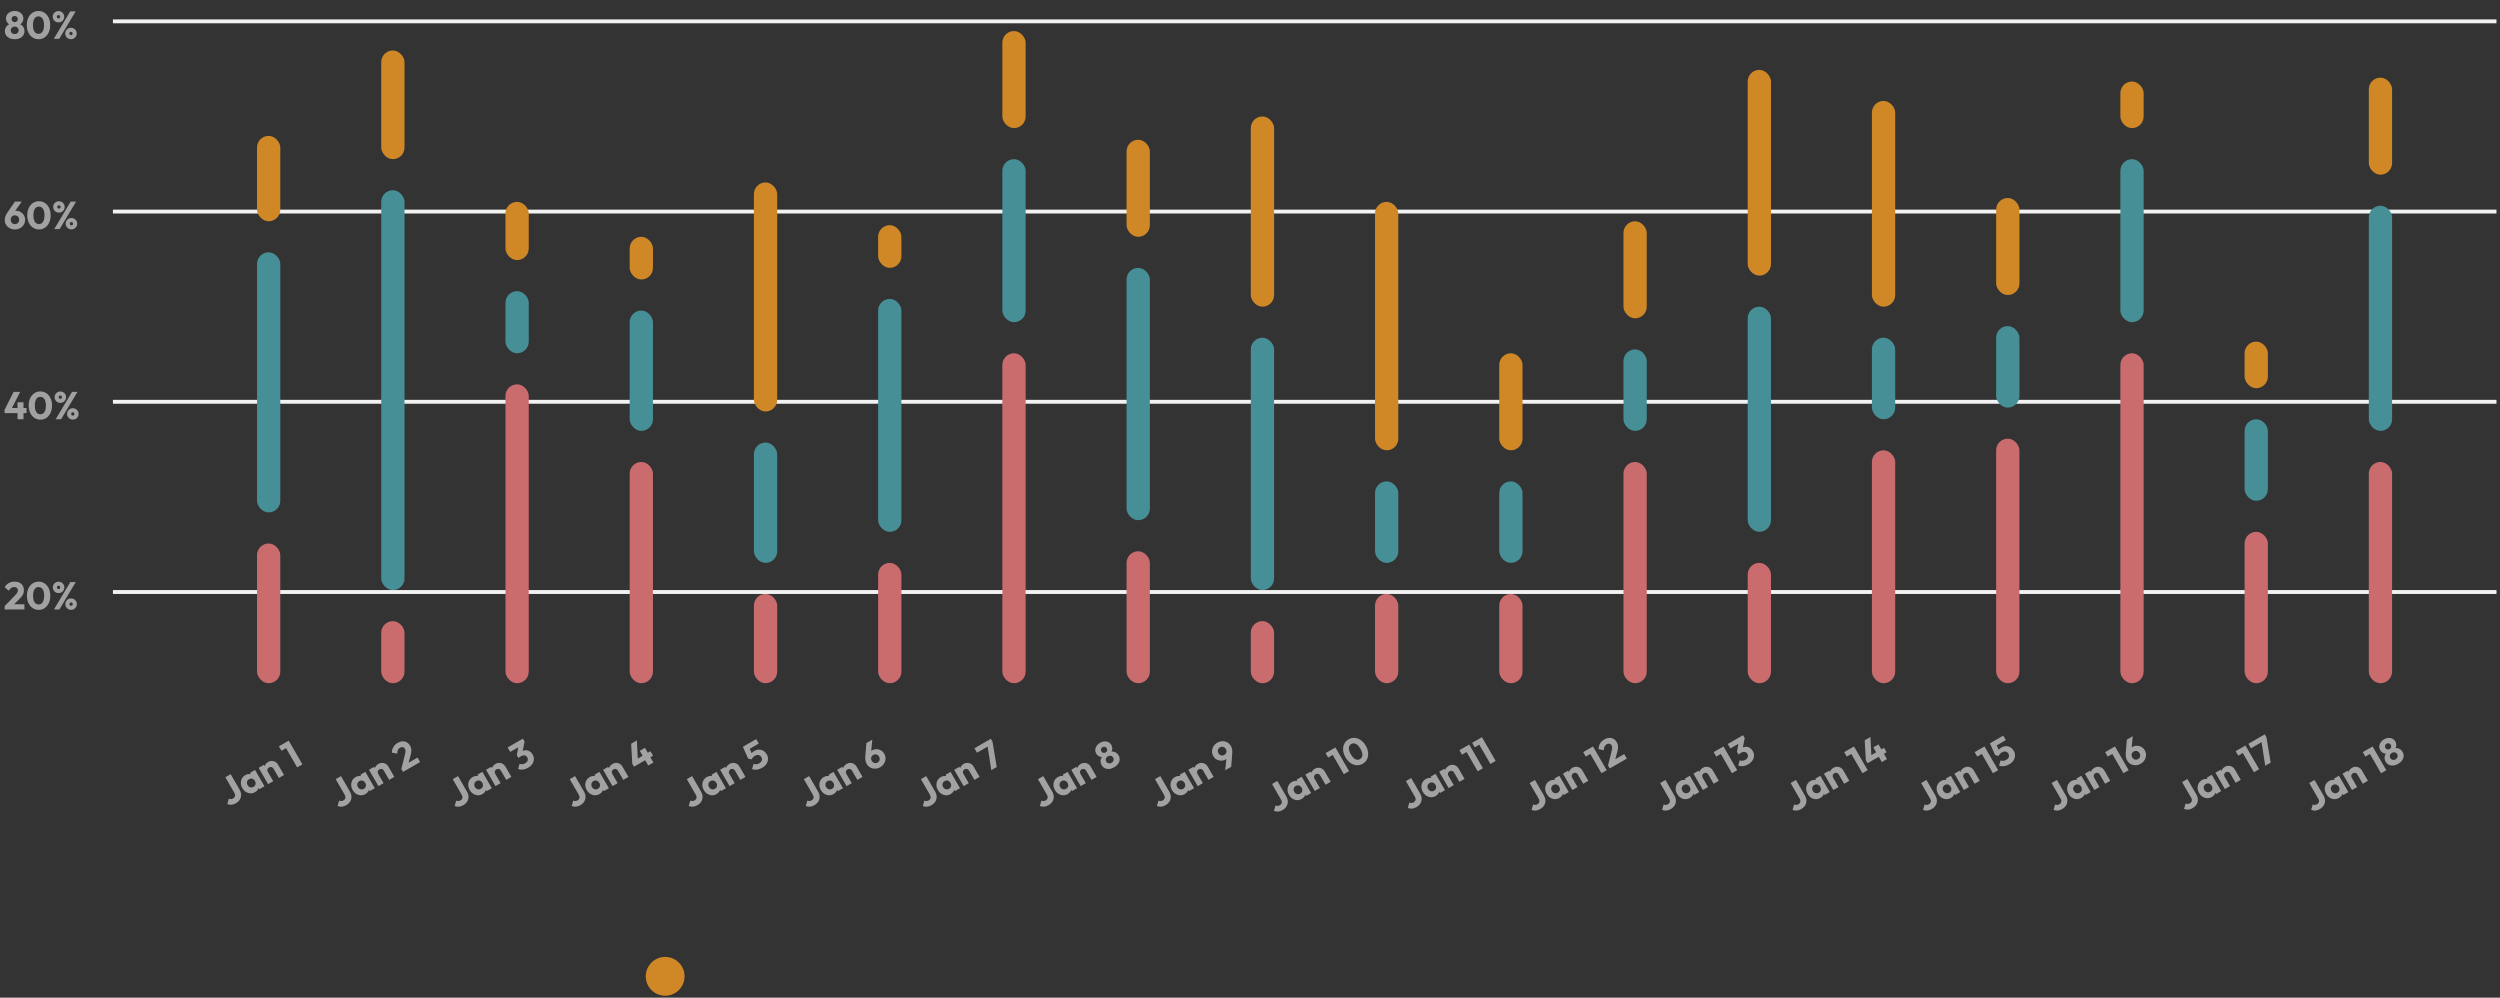 <svg width="644" height="257" viewBox="0 0 644 257" fill="none" xmlns="http://www.w3.org/2000/svg">
<rect x="0" y="0" width="644" height="257" fill="#333333" stroke="none"/>
<line x1="29.09" y1="5.5" x2="643.09" y2="5.5" stroke="#F2F2F2"/>
<line x1="29.09" y1="54.5" x2="643.09" y2="54.5" stroke="#F2F2F2"/>
<line x1="29.09" y1="103.5" x2="643.09" y2="103.5" stroke="#F2F2F2"/>
<line x1="29.09" y1="152.5" x2="643.09" y2="152.5" stroke="#F2F2F2"/>
<rect x="66.205" y="35" width="6" height="22" rx="3" fill="#D08726"/>
<rect x="66.205" y="65" width="6" height="67" rx="3" fill="#478F96"/>
<rect x="66.205" y="140" width="6" height="36" rx="3" fill="#CA6B6E"/>
<rect x="98.205" y="13" width="6" height="28" rx="3" fill="#D08726"/>
<rect x="98.205" y="49" width="6" height="103" rx="3" fill="#478F96"/>
<rect x="98.205" y="160" width="6" height="16" rx="3" fill="#CA6B6E"/>
<rect x="130.205" y="52" width="6" height="15" rx="3" fill="#D08726"/>
<rect x="130.205" y="75" width="6" height="16" rx="3" fill="#478F96"/>
<rect x="130.205" y="99" width="6" height="77" rx="3" fill="#CA6B6E"/>
<rect x="162.205" y="61" width="6" height="11" rx="3" fill="#D08726"/>
<rect x="162.205" y="80" width="6" height="31" rx="3" fill="#478F96"/>
<rect x="162.205" y="119" width="6" height="57" rx="3" fill="#CA6B6E"/>
<rect x="194.205" y="47" width="6" height="59" rx="3" fill="#D08726"/>
<rect x="194.205" y="114" width="6" height="31" rx="3" fill="#478F96"/>
<rect x="194.205" y="153" width="6" height="23" rx="3" fill="#CA6B6E"/>
<rect x="226.205" y="58" width="6" height="11" rx="3" fill="#D08726"/>
<rect x="226.205" y="77" width="6" height="60" rx="3" fill="#478F96"/>
<rect x="226.205" y="145" width="6" height="31" rx="3" fill="#CA6B6E"/>
<rect x="258.205" y="8" width="6" height="25" rx="3" fill="#D08726"/>
<rect x="258.205" y="41" width="6" height="42" rx="3" fill="#478F96"/>
<rect x="258.205" y="91" width="6" height="85" rx="3" fill="#CA6B6E"/>
<rect x="290.205" y="36" width="6" height="25" rx="3" fill="#D08726"/>
<rect x="290.205" y="69" width="6" height="65" rx="3" fill="#478F96"/>
<rect x="290.205" y="142" width="6" height="34" rx="3" fill="#CA6B6E"/>
<rect x="322.205" y="30" width="6" height="49" rx="3" fill="#D08726"/>
<rect x="322.205" y="87" width="6" height="65" rx="3" fill="#478F96"/>
<rect x="322.205" y="160" width="6" height="16" rx="3" fill="#CA6B6E"/>
<rect x="354.205" y="52" width="6" height="64" rx="3" fill="#D08726"/>
<rect x="354.205" y="124" width="6" height="21" rx="3" fill="#478F96"/>
<rect x="354.205" y="153" width="6" height="23" rx="3" fill="#CA6B6E"/>
<rect x="386.205" y="91" width="6" height="25" rx="3" fill="#D08726"/>
<rect x="386.205" y="124" width="6" height="21" rx="3" fill="#478F96"/>
<rect x="386.205" y="153" width="6" height="23" rx="3" fill="#CA6B6E"/>
<rect x="418.205" y="57" width="6" height="25" rx="3" fill="#D08726"/>
<rect x="418.205" y="90" width="6" height="21" rx="3" fill="#478F96"/>
<rect x="418.205" y="119" width="6" height="57" rx="3" fill="#CA6B6E"/>
<rect x="450.205" y="18" width="6" height="53" rx="3" fill="#D08726"/>
<rect x="450.205" y="79" width="6" height="58" rx="3" fill="#478F96"/>
<rect x="450.205" y="145" width="6" height="31" rx="3" fill="#CA6B6E"/>
<rect x="482.205" y="26" width="6" height="53" rx="3" fill="#D08726"/>
<rect x="482.205" y="87" width="6" height="21" rx="3" fill="#478F96"/>
<rect x="482.205" y="116" width="6" height="60" rx="3" fill="#CA6B6E"/>
<rect x="514.205" y="51" width="6" height="25" rx="3" fill="#D08726"/>
<rect x="514.205" y="84" width="6" height="21" rx="3" fill="#478F96"/>
<rect x="514.205" y="113" width="6" height="63" rx="3" fill="#CA6B6E"/>
<rect x="546.205" y="21" width="6" height="12" rx="3" fill="#D08726"/>
<rect x="546.205" y="41" width="6" height="42" rx="3" fill="#478F96"/>
<rect x="546.205" y="91" width="6" height="85" rx="3" fill="#CA6B6E"/>
<rect x="578.205" y="88" width="6" height="12" rx="3" fill="#D08726"/>
<rect x="578.205" y="108" width="6" height="21" rx="3" fill="#478F96"/>
<rect x="578.205" y="137" width="6" height="39" rx="3" fill="#CA6B6E"/>
<rect x="610.205" y="20" width="6" height="25" rx="3" fill="#D08726"/>
<rect x="610.205" y="53" width="6" height="58" rx="3" fill="#478F96"/>
<rect x="610.205" y="119" width="6" height="57" rx="3" fill="#CA6B6E"/>
<path d="M3.783 10.11C3.276 10.11 2.833 10.02 2.453 9.84C2.08 9.66 1.786 9.413 1.573 9.1C1.366 8.787 1.263 8.43 1.263 8.03C1.263 7.697 1.326 7.397 1.453 7.13C1.586 6.863 1.77 6.64 2.003 6.46C2.243 6.28 2.52 6.157 2.833 6.09L2.803 6.41C2.536 6.35 2.31 6.24 2.123 6.08C1.936 5.913 1.793 5.713 1.693 5.48C1.593 5.247 1.543 5.003 1.543 4.75C1.543 4.377 1.636 4.047 1.823 3.76C2.016 3.467 2.283 3.237 2.623 3.07C2.963 2.903 3.35 2.82 3.783 2.82C4.223 2.82 4.61 2.903 4.943 3.07C5.283 3.237 5.546 3.467 5.733 3.76C5.926 4.047 6.023 4.377 6.023 4.75C6.023 5.003 5.973 5.247 5.873 5.48C5.78 5.713 5.64 5.913 5.453 6.08C5.266 6.24 5.04 6.35 4.773 6.41L4.733 6.09C5.053 6.157 5.33 6.28 5.563 6.46C5.803 6.64 5.986 6.863 6.113 7.13C6.24 7.397 6.303 7.697 6.303 8.03C6.303 8.43 6.2 8.787 5.993 9.1C5.786 9.413 5.493 9.66 5.113 9.84C4.74 10.02 4.296 10.11 3.783 10.11ZM3.783 8.77C3.983 8.77 4.16 8.73 4.313 8.65C4.466 8.563 4.586 8.447 4.673 8.3C4.766 8.153 4.813 7.99 4.813 7.81C4.813 7.623 4.766 7.46 4.673 7.32C4.586 7.173 4.466 7.06 4.313 6.98C4.16 6.893 3.983 6.85 3.783 6.85C3.583 6.85 3.406 6.893 3.253 6.98C3.1 7.06 2.98 7.173 2.893 7.32C2.806 7.46 2.763 7.623 2.763 7.81C2.763 7.99 2.806 8.153 2.893 8.3C2.98 8.447 3.1 8.563 3.253 8.65C3.406 8.73 3.583 8.77 3.783 8.77ZM3.783 5.71C4.016 5.71 4.206 5.637 4.353 5.49C4.506 5.337 4.583 5.147 4.583 4.92C4.583 4.687 4.506 4.497 4.353 4.35C4.206 4.197 4.016 4.12 3.783 4.12C3.556 4.12 3.366 4.193 3.213 4.34C3.06 4.487 2.983 4.677 2.983 4.91C2.983 5.137 3.06 5.327 3.213 5.48C3.366 5.633 3.556 5.71 3.783 5.71ZM9.928 10.11C9.362 10.11 8.848 9.957 8.388 9.65C7.928 9.343 7.565 8.917 7.298 8.37C7.038 7.817 6.908 7.18 6.908 6.46C6.908 5.733 7.038 5.1 7.298 4.56C7.558 4.013 7.915 3.59 8.368 3.29C8.822 2.983 9.335 2.83 9.908 2.83C10.488 2.83 11.005 2.983 11.458 3.29C11.912 3.59 12.268 4.013 12.528 4.56C12.795 5.107 12.928 5.743 12.928 6.47C12.928 7.197 12.795 7.833 12.528 8.38C12.268 8.927 11.912 9.353 11.458 9.66C11.012 9.96 10.502 10.11 9.928 10.11ZM9.918 8.72C10.212 8.72 10.465 8.637 10.678 8.47C10.892 8.297 11.055 8.043 11.168 7.71C11.288 7.37 11.348 6.957 11.348 6.47C11.348 5.977 11.288 5.563 11.168 5.23C11.055 4.897 10.892 4.647 10.678 4.48C10.465 4.307 10.208 4.22 9.908 4.22C9.622 4.22 9.368 4.303 9.148 4.47C8.935 4.637 8.772 4.887 8.658 5.22C8.545 5.553 8.488 5.967 8.488 6.46C8.488 6.953 8.545 7.367 8.658 7.7C8.772 8.033 8.935 8.287 9.148 8.46C9.368 8.633 9.625 8.72 9.918 8.72ZM15.059 5.78C14.785 5.78 14.535 5.717 14.309 5.59C14.088 5.457 13.912 5.28 13.778 5.06C13.645 4.833 13.579 4.58 13.579 4.3C13.579 4.027 13.645 3.78 13.778 3.56C13.912 3.34 14.088 3.167 14.309 3.04C14.528 2.907 14.775 2.84 15.049 2.84C15.335 2.84 15.588 2.907 15.809 3.04C16.035 3.167 16.215 3.34 16.349 3.56C16.482 3.78 16.549 4.027 16.549 4.3C16.549 4.58 16.482 4.833 16.349 5.06C16.215 5.28 16.035 5.457 15.809 5.59C15.588 5.717 15.338 5.78 15.059 5.78ZM15.059 4.74C15.185 4.74 15.289 4.7 15.368 4.62C15.448 4.54 15.489 4.437 15.489 4.31C15.489 4.183 15.448 4.08 15.368 4C15.289 3.92 15.185 3.88 15.059 3.88C14.938 3.88 14.838 3.92 14.758 4C14.678 4.08 14.639 4.183 14.639 4.31C14.639 4.437 14.678 4.54 14.758 4.62C14.838 4.7 14.938 4.74 15.059 4.74ZM18.279 10.1C18.005 10.1 17.755 10.033 17.529 9.9C17.308 9.767 17.132 9.59 16.998 9.37C16.865 9.143 16.799 8.893 16.799 8.62C16.799 8.34 16.865 8.093 16.998 7.88C17.132 7.66 17.308 7.483 17.529 7.35C17.748 7.217 17.995 7.15 18.268 7.15C18.555 7.15 18.808 7.217 19.029 7.35C19.255 7.483 19.435 7.66 19.569 7.88C19.702 8.093 19.768 8.34 19.768 8.62C19.768 8.893 19.702 9.143 19.569 9.37C19.435 9.597 19.255 9.777 19.029 9.91C18.808 10.037 18.558 10.1 18.279 10.1ZM18.279 9.06C18.405 9.06 18.509 9.02 18.588 8.94C18.669 8.86 18.709 8.753 18.709 8.62C18.709 8.5 18.669 8.4 18.588 8.32C18.509 8.233 18.405 8.19 18.279 8.19C18.159 8.19 18.058 8.233 17.979 8.32C17.898 8.4 17.858 8.5 17.858 8.62C17.858 8.753 17.898 8.86 17.979 8.94C18.058 9.02 18.159 9.06 18.279 9.06ZM13.858 10L18.088 2.94H19.488L15.258 10H13.858Z" fill="#A1A1A1"/>
<path d="M3.843 59.11C3.35 59.11 2.903 59 2.503 58.78C2.11 58.56 1.796 58.267 1.563 57.9C1.336 57.527 1.223 57.11 1.223 56.65C1.223 56.05 1.433 55.443 1.853 54.83L3.843 51.94H5.613L3.403 55.02L2.813 55.07C2.906 54.91 3.003 54.773 3.103 54.66C3.21 54.54 3.343 54.45 3.503 54.39C3.663 54.323 3.866 54.29 4.113 54.29C4.553 54.29 4.946 54.393 5.293 54.6C5.646 54.8 5.93 55.077 6.143 55.43C6.356 55.777 6.463 56.177 6.463 56.63C6.463 57.09 6.346 57.51 6.113 57.89C5.88 58.263 5.566 58.56 5.173 58.78C4.78 59 4.336 59.11 3.843 59.11ZM3.843 57.74C4.05 57.74 4.236 57.69 4.403 57.59C4.57 57.49 4.7 57.353 4.793 57.18C4.886 57.007 4.933 56.813 4.933 56.6C4.933 56.38 4.886 56.187 4.793 56.02C4.7 55.847 4.57 55.713 4.403 55.62C4.236 55.52 4.05 55.47 3.843 55.47C3.63 55.47 3.44 55.52 3.273 55.62C3.113 55.713 2.986 55.847 2.893 56.02C2.8 56.187 2.753 56.38 2.753 56.6C2.753 56.813 2.8 57.007 2.893 57.18C2.986 57.353 3.113 57.49 3.273 57.59C3.44 57.69 3.63 57.74 3.843 57.74ZM10.046 59.11C9.479 59.11 8.966 58.957 8.506 58.65C8.046 58.343 7.682 57.917 7.416 57.37C7.156 56.817 7.026 56.18 7.026 55.46C7.026 54.733 7.156 54.1 7.416 53.56C7.676 53.013 8.032 52.59 8.486 52.29C8.939 51.983 9.452 51.83 10.025 51.83C10.605 51.83 11.122 51.983 11.575 52.29C12.029 52.59 12.386 53.013 12.646 53.56C12.912 54.107 13.046 54.743 13.046 55.47C13.046 56.197 12.912 56.833 12.646 57.38C12.386 57.927 12.029 58.353 11.575 58.66C11.129 58.96 10.619 59.11 10.046 59.11ZM10.036 57.72C10.329 57.72 10.582 57.637 10.796 57.47C11.009 57.297 11.172 57.043 11.286 56.71C11.405 56.37 11.466 55.957 11.466 55.47C11.466 54.977 11.405 54.563 11.286 54.23C11.172 53.897 11.009 53.647 10.796 53.48C10.582 53.307 10.325 53.22 10.025 53.22C9.739 53.22 9.486 53.303 9.266 53.47C9.052 53.637 8.889 53.887 8.776 54.22C8.662 54.553 8.606 54.967 8.606 55.46C8.606 55.953 8.662 56.367 8.776 56.7C8.889 57.033 9.052 57.287 9.266 57.46C9.486 57.633 9.742 57.72 10.036 57.72ZM15.176 54.78C14.902 54.78 14.652 54.717 14.426 54.59C14.206 54.457 14.029 54.28 13.896 54.06C13.762 53.833 13.696 53.58 13.696 53.3C13.696 53.027 13.762 52.78 13.896 52.56C14.029 52.34 14.206 52.167 14.426 52.04C14.646 51.907 14.892 51.84 15.166 51.84C15.452 51.84 15.706 51.907 15.926 52.04C16.152 52.167 16.332 52.34 16.466 52.56C16.599 52.78 16.666 53.027 16.666 53.3C16.666 53.58 16.599 53.833 16.466 54.06C16.332 54.28 16.152 54.457 15.926 54.59C15.706 54.717 15.456 54.78 15.176 54.78ZM15.176 53.74C15.302 53.74 15.406 53.7 15.486 53.62C15.566 53.54 15.606 53.437 15.606 53.31C15.606 53.183 15.566 53.08 15.486 53C15.406 52.92 15.302 52.88 15.176 52.88C15.056 52.88 14.956 52.92 14.876 53C14.796 53.08 14.756 53.183 14.756 53.31C14.756 53.437 14.796 53.54 14.876 53.62C14.956 53.7 15.056 53.74 15.176 53.74ZM18.396 59.1C18.122 59.1 17.872 59.033 17.646 58.9C17.426 58.767 17.249 58.59 17.116 58.37C16.982 58.143 16.916 57.893 16.916 57.62C16.916 57.34 16.982 57.093 17.116 56.88C17.249 56.66 17.426 56.483 17.646 56.35C17.866 56.217 18.112 56.15 18.386 56.15C18.672 56.15 18.926 56.217 19.146 56.35C19.372 56.483 19.552 56.66 19.686 56.88C19.819 57.093 19.886 57.34 19.886 57.62C19.886 57.893 19.819 58.143 19.686 58.37C19.552 58.597 19.372 58.777 19.146 58.91C18.926 59.037 18.676 59.1 18.396 59.1ZM18.396 58.06C18.522 58.06 18.626 58.02 18.706 57.94C18.786 57.86 18.826 57.753 18.826 57.62C18.826 57.5 18.786 57.4 18.706 57.32C18.626 57.233 18.522 57.19 18.396 57.19C18.276 57.19 18.176 57.233 18.096 57.32C18.016 57.4 17.976 57.5 17.976 57.62C17.976 57.753 18.016 57.86 18.096 57.94C18.176 58.02 18.276 58.06 18.396 58.06ZM13.976 59L18.206 51.94H19.606L15.376 59H13.976Z" fill="#A1A1A1"/>
<path d="M1.183 105.55L3.503 100.94H5.213L2.843 105.55H1.183ZM1.183 106.43V105.55L1.703 105.1H6.843L6.843 106.43H1.183ZM4.513 108V103.63H6.053L6.053 108H4.513ZM10.407 108.11C9.84 108.11 9.327 107.957 8.867 107.65C8.407 107.343 8.043 106.917 7.777 106.37C7.517 105.817 7.387 105.18 7.387 104.46C7.387 103.733 7.517 103.1 7.777 102.56C8.037 102.013 8.393 101.59 8.847 101.29C9.3 100.983 9.813 100.83 10.387 100.83C10.967 100.83 11.483 100.983 11.937 101.29C12.39 101.59 12.747 102.013 13.007 102.56C13.274 103.107 13.407 103.743 13.407 104.47C13.407 105.197 13.274 105.833 13.007 106.38C12.747 106.927 12.39 107.353 11.937 107.66C11.49 107.96 10.98 108.11 10.407 108.11ZM10.397 106.72C10.69 106.72 10.944 106.637 11.157 106.47C11.37 106.297 11.534 106.043 11.647 105.71C11.767 105.37 11.827 104.957 11.827 104.47C11.827 103.977 11.767 103.563 11.647 103.23C11.534 102.897 11.37 102.647 11.157 102.48C10.944 102.307 10.687 102.22 10.387 102.22C10.1 102.22 9.847 102.303 9.627 102.47C9.414 102.637 9.25 102.887 9.137 103.22C9.024 103.553 8.967 103.967 8.967 104.46C8.967 104.953 9.024 105.367 9.137 105.7C9.25 106.033 9.414 106.287 9.627 106.46C9.847 106.633 10.104 106.72 10.397 106.72ZM15.537 103.78C15.264 103.78 15.014 103.717 14.787 103.59C14.567 103.457 14.39 103.28 14.257 103.06C14.124 102.833 14.057 102.58 14.057 102.3C14.057 102.027 14.124 101.78 14.257 101.56C14.39 101.34 14.567 101.167 14.787 101.04C15.007 100.907 15.254 100.84 15.527 100.84C15.814 100.84 16.067 100.907 16.287 101.04C16.514 101.167 16.694 101.34 16.827 101.56C16.96 101.78 17.027 102.027 17.027 102.3C17.027 102.58 16.96 102.833 16.827 103.06C16.694 103.28 16.514 103.457 16.287 103.59C16.067 103.717 15.817 103.78 15.537 103.78ZM15.537 102.74C15.664 102.74 15.767 102.7 15.847 102.62C15.927 102.54 15.967 102.437 15.967 102.31C15.967 102.183 15.927 102.08 15.847 102C15.767 101.92 15.664 101.88 15.537 101.88C15.417 101.88 15.317 101.92 15.237 102C15.157 102.08 15.117 102.183 15.117 102.31C15.117 102.437 15.157 102.54 15.237 102.62C15.317 102.7 15.417 102.74 15.537 102.74ZM18.757 108.1C18.484 108.1 18.234 108.033 18.007 107.9C17.787 107.767 17.61 107.59 17.477 107.37C17.344 107.143 17.277 106.893 17.277 106.62C17.277 106.34 17.344 106.093 17.477 105.88C17.61 105.66 17.787 105.483 18.007 105.35C18.227 105.217 18.474 105.15 18.747 105.15C19.034 105.15 19.287 105.217 19.507 105.35C19.734 105.483 19.914 105.66 20.047 105.88C20.18 106.093 20.247 106.34 20.247 106.62C20.247 106.893 20.18 107.143 20.047 107.37C19.914 107.597 19.734 107.777 19.507 107.91C19.287 108.037 19.037 108.1 18.757 108.1ZM18.757 107.06C18.884 107.06 18.987 107.02 19.067 106.94C19.147 106.86 19.187 106.753 19.187 106.62C19.187 106.5 19.147 106.4 19.067 106.32C18.987 106.233 18.884 106.19 18.757 106.19C18.637 106.19 18.537 106.233 18.457 106.32C18.377 106.4 18.337 106.5 18.337 106.62C18.337 106.753 18.377 106.86 18.457 106.94C18.537 107.02 18.637 107.06 18.757 107.06ZM14.337 108L18.567 100.94H19.967L15.737 108H14.337Z" fill="#A1A1A1"/>
<path d="M1.213 156.12L3.923 153.32C4.09 153.153 4.223 153 4.323 152.86C4.423 152.72 4.496 152.59 4.543 152.47C4.59 152.343 4.613 152.217 4.613 152.09C4.613 151.817 4.523 151.603 4.343 151.45C4.17 151.29 3.94 151.21 3.653 151.21C3.373 151.21 3.12 151.287 2.893 151.44C2.673 151.587 2.46 151.83 2.253 152.17L1.203 151.26C1.483 150.787 1.84 150.43 2.273 150.19C2.706 149.95 3.203 149.83 3.763 149.83C4.25 149.83 4.67 149.92 5.023 150.1C5.383 150.28 5.66 150.537 5.853 150.87C6.053 151.203 6.153 151.593 6.153 152.04C6.153 152.32 6.116 152.58 6.043 152.82C5.97 153.053 5.85 153.287 5.683 153.52C5.523 153.747 5.306 153.997 5.033 154.27L3.153 156.14L1.213 156.12ZM1.213 157V156.12L2.543 155.66H6.293V157H1.213ZM9.958 157.11C9.391 157.11 8.878 156.957 8.418 156.65C7.958 156.343 7.594 155.917 7.328 155.37C7.068 154.817 6.938 154.18 6.938 153.46C6.938 152.733 7.068 152.1 7.328 151.56C7.588 151.013 7.944 150.59 8.398 150.29C8.851 149.983 9.364 149.83 9.938 149.83C10.518 149.83 11.034 149.983 11.488 150.29C11.941 150.59 12.298 151.013 12.558 151.56C12.824 152.107 12.958 152.743 12.958 153.47C12.958 154.197 12.824 154.833 12.558 155.38C12.298 155.927 11.941 156.353 11.488 156.66C11.041 156.96 10.531 157.11 9.958 157.11ZM9.948 155.72C10.241 155.72 10.494 155.637 10.708 155.47C10.921 155.297 11.084 155.043 11.198 154.71C11.318 154.37 11.378 153.957 11.378 153.47C11.378 152.977 11.318 152.563 11.198 152.23C11.084 151.897 10.921 151.647 10.708 151.48C10.494 151.307 10.238 151.22 9.938 151.22C9.651 151.22 9.398 151.303 9.178 151.47C8.964 151.637 8.801 151.887 8.688 152.22C8.574 152.553 8.518 152.967 8.518 153.46C8.518 153.953 8.574 154.367 8.688 154.7C8.801 155.033 8.964 155.287 9.178 155.46C9.398 155.633 9.654 155.72 9.948 155.72ZM15.088 152.78C14.814 152.78 14.564 152.717 14.338 152.59C14.118 152.457 13.941 152.28 13.808 152.06C13.674 151.833 13.608 151.58 13.608 151.3C13.608 151.027 13.674 150.78 13.808 150.56C13.941 150.34 14.118 150.167 14.338 150.04C14.558 149.907 14.804 149.84 15.078 149.84C15.364 149.84 15.618 149.907 15.838 150.04C16.064 150.167 16.244 150.34 16.378 150.56C16.511 150.78 16.578 151.027 16.578 151.3C16.578 151.58 16.511 151.833 16.378 152.06C16.244 152.28 16.064 152.457 15.838 152.59C15.618 152.717 15.368 152.78 15.088 152.78ZM15.088 151.74C15.214 151.74 15.318 151.7 15.398 151.62C15.478 151.54 15.518 151.437 15.518 151.31C15.518 151.183 15.478 151.08 15.398 151C15.318 150.92 15.214 150.88 15.088 150.88C14.968 150.88 14.868 150.92 14.788 151C14.708 151.08 14.668 151.183 14.668 151.31C14.668 151.437 14.708 151.54 14.788 151.62C14.868 151.7 14.968 151.74 15.088 151.74ZM18.308 157.1C18.034 157.1 17.784 157.033 17.558 156.9C17.338 156.767 17.161 156.59 17.028 156.37C16.894 156.143 16.828 155.893 16.828 155.62C16.828 155.34 16.894 155.093 17.028 154.88C17.161 154.66 17.338 154.483 17.558 154.35C17.778 154.217 18.024 154.15 18.298 154.15C18.584 154.15 18.838 154.217 19.058 154.35C19.284 154.483 19.464 154.66 19.598 154.88C19.731 155.093 19.798 155.34 19.798 155.62C19.798 155.893 19.731 156.143 19.598 156.37C19.464 156.597 19.284 156.777 19.058 156.91C18.838 157.037 18.588 157.1 18.308 157.1ZM18.308 156.06C18.434 156.06 18.538 156.02 18.618 155.94C18.698 155.86 18.738 155.753 18.738 155.62C18.738 155.5 18.698 155.4 18.618 155.32C18.538 155.233 18.434 155.19 18.308 155.19C18.188 155.19 18.088 155.233 18.008 155.32C17.928 155.4 17.888 155.5 17.888 155.62C17.888 155.753 17.928 155.86 18.008 155.94C18.088 156.02 18.188 156.06 18.308 156.06ZM13.888 157L18.118 149.94H19.518L15.288 157H13.888Z" fill="#A1A1A1"/>
<path d="M60.751 206.931C60.364 207.154 59.986 207.28 59.617 207.308C59.251 207.327 58.894 207.267 58.545 207.13L58.949 205.73C59.136 205.815 59.321 205.854 59.503 205.85C59.691 205.841 59.874 205.785 60.053 205.682C60.226 205.582 60.356 205.461 60.443 205.318C60.527 205.17 60.568 205.008 60.566 204.831C60.562 204.65 60.501 204.458 60.384 204.255L58.049 200.211L59.417 199.421L61.707 203.388C61.971 203.844 62.107 204.292 62.115 204.734C62.124 205.175 62.014 205.585 61.786 205.963C61.558 206.341 61.212 206.664 60.751 206.931ZM65.719 204.051C65.332 204.274 64.93 204.379 64.514 204.365C64.104 204.348 63.715 204.226 63.346 204.001C62.982 203.771 62.679 203.446 62.436 203.025C62.192 202.603 62.062 202.178 62.045 201.749C62.035 201.316 62.124 200.918 62.314 200.554C62.51 200.187 62.802 199.892 63.189 199.669C63.471 199.505 63.757 199.413 64.046 199.393C64.34 199.37 64.616 199.414 64.874 199.527C65.128 199.634 65.335 199.807 65.496 200.045L66.546 201.864C66.672 202.122 66.72 202.391 66.689 202.671C66.66 202.941 66.562 203.198 66.394 203.441C66.227 203.684 66.001 203.887 65.719 204.051ZM65.297 202.701C65.58 202.537 65.755 202.313 65.821 202.028C65.884 201.738 65.833 201.448 65.666 201.16C65.553 200.963 65.412 200.814 65.245 200.71C65.083 200.603 64.907 200.551 64.716 200.554C64.527 200.547 64.341 200.597 64.156 200.704C63.971 200.81 63.831 200.949 63.737 201.119C63.645 201.279 63.599 201.46 63.599 201.66C63.605 201.857 63.665 202.053 63.778 202.25C63.888 202.44 64.027 202.587 64.194 202.691C64.362 202.794 64.543 202.847 64.737 202.851C64.931 202.854 65.118 202.804 65.297 202.701ZM66.829 203.294L66.174 202.16L65.783 201.023L64.994 200.116L64.399 199.085L65.698 198.335L68.128 202.544L66.829 203.294ZM71.841 200.4L70.456 198.002C70.329 197.782 70.158 197.646 69.943 197.593C69.73 197.531 69.52 197.56 69.312 197.68C69.168 197.764 69.059 197.869 68.986 197.996C68.91 198.117 68.873 198.253 68.876 198.406C68.876 198.552 68.918 198.697 69.001 198.842L68.345 198.885C68.155 198.556 68.061 198.226 68.062 197.894C68.063 197.563 68.152 197.257 68.329 196.978C68.509 196.689 68.76 196.452 69.084 196.265C69.396 196.085 69.713 196.002 70.037 196.015C70.362 196.02 70.665 196.103 70.943 196.265C71.222 196.428 71.444 196.653 71.611 196.942L73.166 199.635L71.841 200.4ZM69.061 202.005L66.631 197.797L67.956 197.032L70.386 201.24L69.061 202.005ZM76.549 197.682L73.019 191.568L74.371 190.788L77.9 196.902L76.549 197.682ZM72.507 193.4L71.842 192.248L74.284 190.838L74.949 191.99L72.507 193.4Z" fill="#A2A2A2"/>
<path d="M89.169 207.431C88.782 207.654 88.405 207.78 88.036 207.808C87.67 207.827 87.312 207.767 86.963 207.63L87.368 206.23C87.555 206.315 87.74 206.354 87.922 206.35C88.109 206.341 88.293 206.285 88.472 206.182C88.645 206.082 88.775 205.961 88.862 205.818C88.946 205.67 88.987 205.508 88.985 205.331C88.98 205.15 88.919 204.958 88.803 204.755L86.468 200.711L87.836 199.921L90.126 203.888C90.389 204.344 90.525 204.792 90.534 205.234C90.542 205.675 90.433 206.085 90.204 206.463C89.976 206.841 89.631 207.164 89.169 207.431ZM94.137 204.551C93.75 204.774 93.349 204.879 92.933 204.865C92.523 204.848 92.133 204.726 91.764 204.501C91.401 204.271 91.098 203.946 90.854 203.525C90.611 203.103 90.481 202.678 90.464 202.249C90.453 201.816 90.543 201.418 90.733 201.054C90.929 200.687 91.22 200.392 91.607 200.169C91.89 200.005 92.176 199.913 92.464 199.893C92.758 199.87 93.034 199.914 93.292 200.027C93.546 200.134 93.754 200.307 93.915 200.545L94.965 202.364C95.091 202.622 95.138 202.891 95.107 203.171C95.079 203.441 94.981 203.698 94.813 203.941C94.645 204.184 94.42 204.387 94.137 204.551ZM93.716 203.201C93.999 203.037 94.173 202.813 94.24 202.528C94.303 202.238 94.251 201.948 94.085 201.66C93.971 201.463 93.831 201.314 93.663 201.21C93.502 201.103 93.325 201.051 93.134 201.054C92.946 201.047 92.759 201.097 92.574 201.204C92.389 201.31 92.25 201.449 92.156 201.619C92.064 201.779 92.018 201.96 92.018 202.16C92.024 202.357 92.083 202.553 92.197 202.75C92.307 202.94 92.445 203.087 92.613 203.191C92.78 203.294 92.961 203.347 93.156 203.351C93.35 203.354 93.537 203.304 93.716 203.201ZM95.248 203.794L94.593 202.66L94.202 201.523L93.413 200.616L92.818 199.585L94.117 198.835L96.547 203.044L95.248 203.794ZM100.26 200.9L98.875 198.502C98.748 198.282 98.577 198.146 98.362 198.093C98.149 198.031 97.939 198.06 97.731 198.18C97.586 198.264 97.478 198.369 97.405 198.496C97.328 198.617 97.292 198.753 97.295 198.906C97.295 199.052 97.336 199.197 97.42 199.342L96.764 199.385C96.574 199.056 96.479 198.726 96.48 198.394C96.481 198.063 96.57 197.757 96.748 197.478C96.927 197.189 97.179 196.952 97.502 196.765C97.814 196.585 98.132 196.502 98.455 196.515C98.781 196.52 99.083 196.603 99.362 196.765C99.64 196.928 99.863 197.153 100.03 197.442L101.585 200.135L100.26 200.9ZM97.48 202.505L95.05 198.297L96.375 197.532L98.805 201.74L97.48 202.505ZM103.385 198.08L104.332 194.3C104.393 194.072 104.432 193.873 104.448 193.702C104.465 193.53 104.463 193.381 104.444 193.254C104.421 193.121 104.378 193 104.314 192.89C104.178 192.653 103.993 192.513 103.761 192.471C103.53 192.419 103.291 192.464 103.043 192.608C102.801 192.748 102.619 192.941 102.5 193.187C102.383 193.424 102.32 193.741 102.311 194.139L100.946 193.876C100.952 193.326 101.083 192.839 101.338 192.414C101.593 191.99 101.963 191.638 102.448 191.358C102.87 191.114 103.279 190.982 103.674 190.961C104.076 190.937 104.444 191.021 104.778 191.213C105.118 191.402 105.4 191.69 105.623 192.077C105.763 192.319 105.861 192.563 105.918 192.807C105.971 193.046 105.984 193.308 105.956 193.593C105.931 193.87 105.868 194.194 105.768 194.568L105.075 197.127L103.385 198.08ZM103.825 198.842L103.385 198.08L104.307 197.017L107.554 195.142L108.224 196.302L103.825 198.842Z" fill="#A2A2A2"/>
<path d="M119.32 207.431C118.933 207.654 118.555 207.78 118.187 207.808C117.82 207.827 117.463 207.767 117.114 207.63L117.518 206.23C117.706 206.315 117.89 206.354 118.072 206.35C118.26 206.341 118.443 206.285 118.622 206.182C118.795 206.082 118.925 205.961 119.013 205.818C119.096 205.67 119.137 205.508 119.136 205.331C119.131 205.15 119.07 204.958 118.953 204.755L116.618 200.711L117.987 199.921L120.277 203.888C120.54 204.344 120.676 204.792 120.684 205.234C120.693 205.675 120.583 206.085 120.355 206.463C120.127 206.841 119.782 207.164 119.32 207.431ZM124.288 204.551C123.901 204.774 123.5 204.879 123.084 204.865C122.673 204.848 122.284 204.726 121.915 204.501C121.552 204.271 121.248 203.946 121.005 203.525C120.762 203.103 120.632 202.678 120.615 202.249C120.604 201.816 120.693 201.418 120.884 201.054C121.08 200.687 121.371 200.392 121.758 200.169C122.041 200.005 122.326 199.913 122.615 199.893C122.909 199.87 123.185 199.914 123.443 200.027C123.697 200.134 123.905 200.307 124.065 200.545L125.115 202.364C125.241 202.622 125.289 202.891 125.258 203.171C125.229 203.441 125.131 203.698 124.964 203.941C124.796 204.184 124.571 204.387 124.288 204.551ZM123.866 203.201C124.149 203.037 124.324 202.813 124.39 202.528C124.454 202.238 124.402 201.948 124.235 201.66C124.122 201.463 123.981 201.314 123.814 201.21C123.652 201.103 123.476 201.051 123.285 201.054C123.096 201.047 122.91 201.097 122.725 201.204C122.54 201.31 122.401 201.449 122.306 201.619C122.214 201.779 122.168 201.96 122.169 202.16C122.174 202.357 122.234 202.553 122.347 202.75C122.457 202.94 122.596 203.087 122.764 203.191C122.931 203.294 123.112 203.347 123.306 203.351C123.501 203.354 123.687 203.304 123.866 203.201ZM125.398 203.794L124.743 202.66L124.352 201.523L123.563 200.616L122.968 199.585L124.267 198.835L126.697 203.044L125.398 203.794ZM130.41 200.9L129.025 198.502C128.899 198.282 128.728 198.146 128.512 198.093C128.3 198.031 128.089 198.06 127.881 198.18C127.737 198.264 127.628 198.369 127.555 198.496C127.479 198.617 127.442 198.753 127.446 198.906C127.445 199.052 127.487 199.197 127.57 199.342L126.914 199.385C126.724 199.056 126.63 198.726 126.631 198.394C126.632 198.063 126.721 197.757 126.898 197.478C127.078 197.189 127.33 196.952 127.653 196.765C127.965 196.585 128.282 196.502 128.606 196.515C128.932 196.52 129.234 196.603 129.512 196.765C129.791 196.928 130.014 197.153 130.18 197.442L131.735 200.135L130.41 200.9ZM127.63 202.505L125.2 198.297L126.525 197.532L128.955 201.74L127.63 202.505ZM136.014 197.792C135.592 198.036 135.164 198.187 134.728 198.246C134.289 198.299 133.869 198.257 133.466 198.12L133.836 196.74C134.039 196.839 134.274 196.88 134.542 196.864C134.813 196.838 135.066 196.757 135.303 196.621C135.516 196.497 135.679 196.353 135.792 196.188C135.905 196.023 135.964 195.846 135.971 195.658C135.983 195.466 135.934 195.275 135.824 195.084C135.714 194.894 135.575 194.759 135.406 194.679C135.239 194.591 135.048 194.559 134.831 194.584C134.62 194.605 134.397 194.685 134.16 194.821C134.05 194.885 133.94 194.96 133.828 195.047C133.72 195.125 133.633 195.202 133.569 195.278L133.732 194.179C133.867 194.04 133.998 193.914 134.126 193.802C134.256 193.68 134.384 193.583 134.511 193.51C134.823 193.33 135.146 193.243 135.481 193.25C135.813 193.251 136.129 193.345 136.43 193.534C136.734 193.712 136.992 193.987 137.205 194.356C137.439 194.76 137.544 195.177 137.522 195.605C137.506 196.03 137.369 196.433 137.111 196.812C136.859 197.189 136.493 197.516 136.014 197.792ZM133.569 195.278L133.134 194.524L133.614 191.915L135.133 191.026L134.603 193.688L133.569 195.278ZM131.422 193.7L130.757 192.548L134.698 190.273L135.133 191.026L134.298 192.04L131.422 193.7Z" fill="#A2A2A2"/>
<path d="M149.47 207.431C149.084 207.654 148.706 207.78 148.337 207.808C147.971 207.827 147.614 207.767 147.265 207.63L147.669 206.23C147.856 206.315 148.041 206.354 148.223 206.35C148.41 206.341 148.594 206.285 148.773 206.182C148.946 206.082 149.076 205.961 149.163 205.818C149.247 205.67 149.288 205.508 149.286 205.331C149.281 205.15 149.22 204.958 149.104 204.755L146.769 200.711L148.137 199.921L150.427 203.888C150.69 204.344 150.826 204.792 150.835 205.234C150.844 205.675 150.734 206.085 150.506 206.463C150.277 206.841 149.932 207.164 149.47 207.431ZM154.438 204.551C154.052 204.774 153.65 204.879 153.234 204.865C152.824 204.848 152.434 204.726 152.065 204.501C151.702 204.271 151.399 203.946 151.156 203.525C150.912 203.103 150.782 202.678 150.765 202.249C150.754 201.816 150.844 201.418 151.034 201.054C151.23 200.687 151.522 200.392 151.908 200.169C152.191 200.005 152.477 199.913 152.766 199.893C153.06 199.87 153.336 199.914 153.593 200.027C153.848 200.134 154.055 200.307 154.216 200.545L155.266 202.364C155.392 202.622 155.439 202.891 155.408 203.171C155.38 203.441 155.282 203.698 155.114 203.941C154.947 204.184 154.721 204.387 154.438 204.551ZM154.017 203.201C154.3 203.037 154.475 202.813 154.541 202.528C154.604 202.238 154.553 201.948 154.386 201.66C154.273 201.463 154.132 201.314 153.965 201.21C153.803 201.103 153.627 201.051 153.436 201.054C153.247 201.047 153.06 201.097 152.876 201.204C152.691 201.31 152.551 201.449 152.457 201.619C152.365 201.779 152.319 201.96 152.319 202.16C152.325 202.357 152.385 202.553 152.498 202.75C152.608 202.94 152.747 203.087 152.914 203.191C153.082 203.294 153.263 203.347 153.457 203.351C153.651 203.354 153.838 203.304 154.017 203.201ZM155.549 203.794L154.894 202.66L154.503 201.523L153.714 200.616L153.119 199.585L154.418 198.835L156.848 203.044L155.549 203.794ZM160.561 200.9L159.176 198.502C159.049 198.282 158.878 198.146 158.663 198.093C158.45 198.031 158.24 198.06 158.032 198.18C157.888 198.264 157.779 198.369 157.706 198.496C157.63 198.617 157.593 198.753 157.596 198.906C157.596 199.052 157.638 199.197 157.721 199.342L157.065 199.385C156.875 199.056 156.78 198.726 156.781 198.394C156.782 198.063 156.872 197.757 157.049 197.478C157.229 197.189 157.48 196.952 157.804 196.765C158.115 196.585 158.433 196.502 158.756 196.515C159.082 196.52 159.384 196.603 159.663 196.765C159.942 196.928 160.164 197.153 160.331 197.442L161.886 200.135L160.561 200.9ZM157.781 202.505L155.351 198.297L156.676 197.532L159.106 201.74L157.781 202.505ZM162.875 196.735L162.579 191.583L164.06 190.728L164.313 195.905L162.875 196.735ZM163.315 197.497L162.875 196.735L163.101 196.086L167.552 193.516L168.217 194.667L163.315 197.497ZM166.984 197.192L164.799 193.407L166.133 192.637L168.318 196.422L166.984 197.192Z" fill="#A2A2A2"/>
<path d="M179.621 207.431C179.234 207.654 178.857 207.78 178.488 207.808C178.122 207.827 177.764 207.767 177.415 207.63L177.82 206.23C178.007 206.315 178.192 206.354 178.373 206.35C178.561 206.341 178.744 206.285 178.923 206.182C179.097 206.082 179.227 205.961 179.314 205.818C179.397 205.67 179.438 205.508 179.437 205.331C179.432 205.15 179.371 204.958 179.254 204.755L176.919 200.711L178.288 199.921L180.578 203.888C180.841 204.344 180.977 204.792 180.986 205.234C180.994 205.675 180.884 206.085 180.656 206.463C180.428 206.841 180.083 207.164 179.621 207.431ZM184.589 204.551C184.202 204.774 183.801 204.879 183.385 204.865C182.975 204.848 182.585 204.726 182.216 204.501C181.853 204.271 181.55 203.946 181.306 203.525C181.063 203.103 180.933 202.678 180.916 202.249C180.905 201.816 180.995 201.418 181.185 201.054C181.381 200.687 181.672 200.392 182.059 200.169C182.342 200.005 182.628 199.913 182.916 199.893C183.21 199.87 183.486 199.914 183.744 200.027C183.998 200.134 184.206 200.307 184.367 200.545L185.417 202.364C185.543 202.622 185.59 202.891 185.559 203.171C185.531 203.441 185.432 203.698 185.265 203.941C185.097 204.184 184.872 204.387 184.589 204.551ZM184.168 203.201C184.45 203.037 184.625 202.813 184.692 202.528C184.755 202.238 184.703 201.948 184.537 201.66C184.423 201.463 184.283 201.314 184.115 201.21C183.954 201.103 183.777 201.051 183.586 201.054C183.398 201.047 183.211 201.097 183.026 201.204C182.841 201.31 182.702 201.449 182.608 201.619C182.516 201.779 182.47 201.96 182.47 202.16C182.476 202.357 182.535 202.553 182.649 202.75C182.759 202.94 182.897 203.087 183.065 203.191C183.232 203.294 183.413 203.347 183.608 203.351C183.802 203.354 183.989 203.304 184.168 203.201ZM185.7 203.794L185.045 202.66L184.654 201.523L183.865 200.616L183.27 199.585L184.569 198.835L186.999 203.044L185.7 203.794ZM190.711 200.9L189.326 198.502C189.2 198.282 189.029 198.146 188.814 198.093C188.601 198.031 188.391 198.06 188.183 198.18C188.038 198.264 187.93 198.369 187.857 198.496C187.78 198.617 187.744 198.753 187.747 198.906C187.747 199.052 187.788 199.197 187.872 199.342L187.216 199.385C187.026 199.056 186.931 198.726 186.932 198.394C186.933 198.063 187.022 197.757 187.2 197.478C187.379 197.189 187.631 196.952 187.954 196.765C188.266 196.585 188.584 196.502 188.907 196.515C189.233 196.52 189.535 196.603 189.814 196.765C190.092 196.928 190.315 197.153 190.481 197.442L192.036 200.135L190.711 200.9ZM187.932 202.505L185.502 198.297L186.827 197.532L189.257 201.74L187.932 202.505ZM196.324 197.787C195.902 198.031 195.465 198.187 195.012 198.256C194.562 198.316 194.135 198.277 193.733 198.14L194.111 196.755C194.314 196.854 194.55 196.895 194.818 196.879C195.088 196.853 195.347 196.769 195.595 196.626C195.815 196.499 195.984 196.352 196.102 196.183C196.217 196.009 196.279 195.823 196.288 195.625C196.294 195.422 196.24 195.222 196.127 195.026C196.01 194.824 195.864 194.677 195.688 194.586C195.512 194.495 195.319 194.461 195.108 194.482C194.9 194.495 194.692 194.561 194.484 194.681C194.276 194.801 194.102 194.94 193.962 195.098C193.819 195.249 193.707 195.422 193.626 195.615L193.239 194.684C193.312 194.503 193.39 194.346 193.475 194.213C193.556 194.074 193.659 193.945 193.783 193.827C193.908 193.709 194.068 193.593 194.264 193.48C194.714 193.22 195.146 193.094 195.559 193.102C195.977 193.107 196.353 193.217 196.685 193.433C197.023 193.646 197.299 193.937 197.513 194.306C197.746 194.711 197.853 195.13 197.834 195.564C197.822 195.995 197.688 196.403 197.433 196.789C197.178 197.174 196.809 197.507 196.324 197.787ZM193.626 195.615L192.722 195.409L191.362 192.373L192.591 191.663L193.911 194.688L193.626 195.615ZM192.209 193.42L191.362 192.373L194.8 190.388L195.465 191.54L192.209 193.42Z" fill="#A2A2A2"/>
<path d="M209.772 207.431C209.385 207.654 209.007 207.78 208.639 207.808C208.272 207.827 207.915 207.767 207.566 207.63L207.97 206.23C208.158 206.315 208.342 206.354 208.524 206.35C208.712 206.341 208.895 206.285 209.074 206.182C209.247 206.082 209.377 205.961 209.464 205.818C209.548 205.67 209.589 205.508 209.588 205.331C209.583 205.15 209.522 204.958 209.405 204.755L207.07 200.711L208.438 199.921L210.728 203.888C210.992 204.344 211.128 204.792 211.136 205.234C211.145 205.675 211.035 206.085 210.807 206.463C210.579 206.841 210.234 207.164 209.772 207.431ZM214.74 204.551C214.353 204.774 213.951 204.879 213.535 204.865C213.125 204.848 212.736 204.726 212.367 204.501C212.003 204.271 211.7 203.946 211.457 203.525C211.214 203.103 211.083 202.678 211.067 202.249C211.056 201.816 211.145 201.418 211.335 201.054C211.531 200.687 211.823 200.392 212.21 200.169C212.493 200.005 212.778 199.913 213.067 199.893C213.361 199.87 213.637 199.914 213.895 200.027C214.149 200.134 214.357 200.307 214.517 200.545L215.567 202.364C215.693 202.622 215.741 202.891 215.71 203.171C215.681 203.441 215.583 203.698 215.415 203.941C215.248 204.184 215.023 204.387 214.74 204.551ZM214.318 203.201C214.601 203.037 214.776 202.813 214.842 202.528C214.906 202.238 214.854 201.948 214.687 201.66C214.574 201.463 214.433 201.314 214.266 201.21C214.104 201.103 213.928 201.051 213.737 201.054C213.548 201.047 213.362 201.097 213.177 201.204C212.992 201.31 212.853 201.449 212.758 201.619C212.666 201.779 212.62 201.96 212.62 202.16C212.626 202.357 212.686 202.553 212.799 202.75C212.909 202.94 213.048 203.087 213.215 203.191C213.383 203.294 213.564 203.347 213.758 203.351C213.953 203.354 214.139 203.304 214.318 203.201ZM215.85 203.794L215.195 202.66L214.804 201.523L214.015 200.616L213.42 199.585L214.719 198.835L217.149 203.044L215.85 203.794ZM220.862 200.9L219.477 198.502C219.35 198.282 219.179 198.146 218.964 198.093C218.751 198.031 218.541 198.06 218.333 198.18C218.189 198.264 218.08 198.369 218.007 198.496C217.931 198.617 217.894 198.753 217.897 198.906C217.897 199.052 217.939 199.197 218.022 199.342L217.366 199.385C217.176 199.056 217.082 198.726 217.083 198.394C217.084 198.063 217.173 197.757 217.35 197.478C217.53 197.189 217.782 196.952 218.105 196.765C218.417 196.585 218.734 196.502 219.058 196.515C219.384 196.52 219.686 196.603 219.964 196.765C220.243 196.928 220.465 197.153 220.632 197.442L222.187 200.135L220.862 200.9ZM218.082 202.505L215.652 198.297L216.977 197.532L219.407 201.74L218.082 202.505ZM226.76 197.622C226.333 197.869 225.891 197.997 225.435 198.006C224.984 198.013 224.566 197.915 224.181 197.714C223.798 197.504 223.491 197.2 223.261 196.802C222.961 196.282 222.84 195.652 222.897 194.911L223.175 191.413L224.708 190.528L224.334 194.3L223.848 194.639C223.849 194.453 223.864 194.287 223.894 194.138C223.927 193.981 223.997 193.837 224.106 193.705C224.211 193.567 224.37 193.436 224.584 193.313C224.965 193.093 225.357 192.986 225.761 192.991C226.167 192.988 226.551 193.086 226.912 193.285C227.27 193.479 227.562 193.772 227.789 194.165C228.019 194.563 228.128 194.985 228.116 195.431C228.101 195.871 227.978 196.284 227.747 196.671C227.516 197.059 227.187 197.376 226.76 197.622ZM226.075 196.436C226.254 196.332 226.391 196.196 226.485 196.026C226.579 195.856 226.624 195.673 226.618 195.476C226.612 195.279 226.556 195.088 226.449 194.904C226.339 194.713 226.202 194.569 226.038 194.471C225.87 194.368 225.691 194.317 225.5 194.32C225.306 194.317 225.119 194.367 224.94 194.47C224.755 194.577 224.616 194.715 224.521 194.885C224.43 195.046 224.387 195.224 224.392 195.421C224.395 195.612 224.451 195.803 224.561 195.994C224.668 196.178 224.805 196.322 224.972 196.426C225.14 196.529 225.318 196.584 225.506 196.591C225.701 196.594 225.89 196.542 226.075 196.436Z" fill="#A2A2A2"/>
<path d="M239.922 207.431C239.536 207.654 239.158 207.78 238.789 207.808C238.423 207.827 238.065 207.767 237.717 207.63L238.121 206.23C238.308 206.315 238.493 206.354 238.675 206.35C238.862 206.341 239.046 206.285 239.225 206.182C239.398 206.082 239.528 205.961 239.615 205.818C239.699 205.67 239.74 205.508 239.738 205.331C239.733 205.15 239.672 204.958 239.556 204.755L237.221 200.711L238.589 199.921L240.879 203.888C241.142 204.344 241.278 204.792 241.287 205.234C241.296 205.675 241.186 206.085 240.958 206.463C240.729 206.841 240.384 207.164 239.922 207.431ZM244.89 204.551C244.504 204.774 244.102 204.879 243.686 204.865C243.276 204.848 242.886 204.726 242.517 204.501C242.154 204.271 241.851 203.946 241.607 203.525C241.364 203.103 241.234 202.678 241.217 202.249C241.206 201.816 241.296 201.418 241.486 201.054C241.682 200.687 241.974 200.392 242.36 200.169C242.643 200.005 242.929 199.913 243.217 199.893C243.512 199.87 243.788 199.914 244.045 200.027C244.3 200.134 244.507 200.307 244.668 200.545L245.718 202.364C245.844 202.622 245.891 202.891 245.86 203.171C245.832 203.441 245.734 203.698 245.566 203.941C245.398 204.184 245.173 204.387 244.89 204.551ZM244.469 203.201C244.752 203.037 244.926 202.813 244.993 202.528C245.056 202.238 245.004 201.948 244.838 201.66C244.724 201.463 244.584 201.314 244.417 201.21C244.255 201.103 244.078 201.051 243.887 201.054C243.699 201.047 243.512 201.097 243.327 201.204C243.143 201.31 243.003 201.449 242.909 201.619C242.817 201.779 242.771 201.96 242.771 202.16C242.777 202.357 242.837 202.553 242.95 202.75C243.06 202.94 243.199 203.087 243.366 203.191C243.534 203.294 243.714 203.347 243.909 203.351C244.103 203.354 244.29 203.304 244.469 203.201ZM246.001 203.794L245.346 202.66L244.955 201.523L244.166 200.616L243.571 199.585L244.87 198.835L247.3 203.044L246.001 203.794ZM251.013 200.9L249.628 198.502C249.501 198.282 249.33 198.146 249.115 198.093C248.902 198.031 248.692 198.06 248.484 198.18C248.34 198.264 248.231 198.369 248.158 198.496C248.082 198.617 248.045 198.753 248.048 198.906C248.048 199.052 248.089 199.197 248.173 199.342L247.517 199.385C247.327 199.056 247.232 198.726 247.233 198.394C247.234 198.063 247.324 197.757 247.501 197.478C247.681 197.189 247.932 196.952 248.256 196.765C248.567 196.585 248.885 196.502 249.208 196.515C249.534 196.52 249.836 196.603 250.115 196.765C250.393 196.928 250.616 197.153 250.783 197.442L252.338 200.135L251.013 200.9ZM248.233 202.505L245.803 198.297L247.128 197.532L249.558 201.74L248.233 202.505ZM255.358 198.392L254.346 191.84L255.671 191.075L256.76 197.582L255.358 198.392ZM251.678 193.9L251.013 192.748L255.231 190.313L255.671 191.075L255.446 191.725L251.678 193.9Z" fill="#A2A2A2"/>
<path d="M270.073 207.431C269.686 207.654 269.308 207.78 268.94 207.808C268.574 207.827 268.216 207.767 267.867 207.63L268.272 206.23C268.459 206.315 268.643 206.354 268.825 206.35C269.013 206.341 269.196 206.285 269.375 206.182C269.549 206.082 269.679 205.961 269.766 205.818C269.849 205.67 269.89 205.508 269.889 205.331C269.884 205.15 269.823 204.958 269.706 204.755L267.371 200.711L268.74 199.921L271.03 203.888C271.293 204.344 271.429 204.792 271.438 205.234C271.446 205.675 271.336 206.085 271.108 206.463C270.88 206.841 270.535 207.164 270.073 207.431ZM275.041 204.551C274.654 204.774 274.253 204.879 273.837 204.865C273.427 204.848 273.037 204.726 272.668 204.501C272.305 204.271 272.001 203.946 271.758 203.525C271.515 203.103 271.385 202.678 271.368 202.249C271.357 201.816 271.447 201.418 271.637 201.054C271.833 200.687 272.124 200.392 272.511 200.169C272.794 200.005 273.08 199.913 273.368 199.893C273.662 199.87 273.938 199.914 274.196 200.027C274.45 200.134 274.658 200.307 274.818 200.545L275.868 202.364C275.994 202.622 276.042 202.891 276.011 203.171C275.982 203.441 275.884 203.698 275.717 203.941C275.549 204.184 275.324 204.387 275.041 204.551ZM274.619 203.201C274.902 203.037 275.077 202.813 275.144 202.528C275.207 202.238 275.155 201.948 274.988 201.66C274.875 201.463 274.735 201.314 274.567 201.21C274.405 201.103 274.229 201.051 274.038 201.054C273.85 201.047 273.663 201.097 273.478 201.204C273.293 201.31 273.154 201.449 273.059 201.619C272.968 201.779 272.922 201.96 272.922 202.16C272.928 202.357 272.987 202.553 273.1 202.75C273.21 202.94 273.349 203.087 273.517 203.191C273.684 203.294 273.865 203.347 274.059 203.351C274.254 203.354 274.44 203.304 274.619 203.201ZM276.151 203.794L275.496 202.66L275.106 201.523L274.316 200.616L273.721 199.585L275.02 198.835L277.45 203.044L276.151 203.794ZM281.163 200.9L279.778 198.502C279.652 198.282 279.481 198.146 279.266 198.093C279.053 198.031 278.842 198.06 278.635 198.18C278.49 198.264 278.382 198.369 278.309 198.496C278.232 198.617 278.196 198.753 278.199 198.906C278.199 199.052 278.24 199.197 278.323 199.342L277.667 199.385C277.477 199.056 277.383 198.726 277.384 198.394C277.385 198.063 277.474 197.757 277.652 197.478C277.831 197.189 278.083 196.952 278.406 196.765C278.718 196.585 279.036 196.502 279.359 196.515C279.685 196.52 279.987 196.603 280.266 196.765C280.544 196.928 280.767 197.153 280.933 197.442L282.488 200.135L281.163 200.9ZM278.383 202.505L275.953 198.297L277.278 197.532L279.708 201.74L278.383 202.505ZM287.009 197.652C286.571 197.906 286.142 198.049 285.723 198.083C285.309 198.114 284.932 198.047 284.591 197.883C284.255 197.715 283.987 197.457 283.787 197.111C283.62 196.822 283.525 196.531 283.502 196.237C283.484 195.939 283.531 195.654 283.643 195.381C283.761 195.105 283.939 194.86 284.177 194.646L284.311 194.938C284.05 195.019 283.798 195.037 283.557 194.992C283.312 194.941 283.088 194.84 282.884 194.688C282.681 194.536 282.516 194.35 282.39 194.13C282.203 193.807 282.119 193.475 282.137 193.133C282.158 192.782 282.274 192.45 282.485 192.135C282.696 191.821 282.989 191.556 283.364 191.339C283.745 191.119 284.122 190.998 284.494 190.975C284.872 190.95 285.215 191.017 285.523 191.178C285.834 191.33 286.083 191.567 286.269 191.89C286.396 192.11 286.474 192.346 286.504 192.598C286.54 192.846 286.519 193.09 286.441 193.327C286.359 193.559 286.218 193.768 286.017 193.953L285.822 193.696C286.133 193.594 286.434 193.562 286.726 193.601C287.024 193.637 287.294 193.739 287.537 193.907C287.78 194.074 287.985 194.302 288.152 194.591C288.352 194.937 288.441 195.298 288.418 195.673C288.396 196.047 288.265 196.408 288.026 196.753C287.793 197.096 287.454 197.396 287.009 197.652ZM286.339 196.492C286.513 196.392 286.646 196.269 286.738 196.123C286.828 195.971 286.873 195.81 286.875 195.64C286.883 195.466 286.841 195.301 286.751 195.145C286.658 194.984 286.536 194.866 286.385 194.791C286.237 194.707 286.076 194.669 285.903 194.677C285.727 194.678 285.553 194.729 285.379 194.829C285.206 194.929 285.075 195.055 284.985 195.207C284.893 195.353 284.845 195.511 284.844 195.681C284.839 195.846 284.883 196.009 284.976 196.17C285.066 196.326 285.185 196.446 285.334 196.53C285.482 196.613 285.644 196.654 285.82 196.653C285.993 196.645 286.166 196.592 286.339 196.492ZM284.809 193.842C285.012 193.725 285.139 193.567 285.193 193.366C285.249 193.157 285.221 192.954 285.107 192.758C284.991 192.556 284.829 192.429 284.623 192.379C284.419 192.32 284.217 192.348 284.014 192.465C283.818 192.578 283.69 192.737 283.631 192.94C283.571 193.144 283.6 193.347 283.717 193.549C283.83 193.745 283.991 193.871 284.201 193.928C284.41 193.984 284.613 193.955 284.809 193.842Z" fill="#A2A2A2"/>
<path d="M300.224 207.431C299.837 207.654 299.459 207.78 299.09 207.808C298.724 207.827 298.367 207.767 298.018 207.63L298.422 206.23C298.61 206.315 298.794 206.354 298.976 206.35C299.164 206.341 299.347 206.285 299.526 206.182C299.699 206.082 299.829 205.961 299.916 205.818C300 205.67 300.041 205.508 300.039 205.331C300.034 205.15 299.974 204.958 299.857 204.755L297.522 200.711L298.89 199.921L301.18 203.888C301.444 204.344 301.58 204.792 301.588 205.234C301.597 205.675 301.487 206.085 301.259 206.463C301.031 206.841 300.686 207.164 300.224 207.431ZM305.192 204.551C304.805 204.774 304.403 204.879 303.987 204.865C303.577 204.848 303.188 204.726 302.819 204.501C302.455 204.271 302.152 203.946 301.909 203.525C301.665 203.103 301.535 202.678 301.519 202.249C301.508 201.816 301.597 201.418 301.787 201.054C301.983 200.687 302.275 200.392 302.662 200.169C302.945 200.005 303.23 199.913 303.519 199.893C303.813 199.87 304.089 199.914 304.347 200.027C304.601 200.134 304.808 200.307 304.969 200.545L306.019 202.364C306.145 202.622 306.193 202.891 306.162 203.171C306.133 203.441 306.035 203.698 305.867 203.941C305.7 204.184 305.475 204.387 305.192 204.551ZM304.77 203.201C305.053 203.037 305.228 202.813 305.294 202.528C305.357 202.238 305.306 201.948 305.139 201.66C305.026 201.463 304.885 201.314 304.718 201.21C304.556 201.103 304.38 201.051 304.189 201.054C304 201.047 303.813 201.097 303.629 201.204C303.444 201.31 303.304 201.449 303.21 201.619C303.118 201.779 303.072 201.96 303.072 202.16C303.078 202.357 303.138 202.553 303.251 202.75C303.361 202.94 303.5 203.087 303.667 203.191C303.835 203.294 304.016 203.347 304.21 203.351C304.404 203.354 304.591 203.304 304.77 203.201ZM306.302 203.794L305.647 202.66L305.256 201.523L304.467 200.616L303.872 199.585L305.171 198.835L307.601 203.044L306.302 203.794ZM311.314 200.9L309.929 198.502C309.802 198.282 309.631 198.146 309.416 198.093C309.203 198.031 308.993 198.06 308.785 198.18C308.641 198.264 308.532 198.369 308.459 198.496C308.383 198.617 308.346 198.753 308.349 198.906C308.349 199.052 308.391 199.197 308.474 199.342L307.818 199.385C307.628 199.056 307.534 198.726 307.535 198.394C307.536 198.063 307.625 197.757 307.802 197.478C307.982 197.189 308.234 196.952 308.557 196.765C308.869 196.585 309.186 196.502 309.51 196.515C309.835 196.52 310.138 196.603 310.416 196.765C310.695 196.928 310.917 197.153 311.084 197.442L312.639 200.135L311.314 200.9ZM308.534 202.505L306.104 198.297L307.429 197.532L309.859 201.74L308.534 202.505ZM315.616 198.417L315.993 194.631L316.475 194.306C316.477 194.482 316.462 194.649 316.429 194.806C316.399 194.955 316.332 195.098 316.226 195.235C316.124 195.364 315.96 195.493 315.735 195.623C315.365 195.837 314.974 195.947 314.563 195.953C314.153 195.951 313.77 195.853 313.412 195.66C313.056 195.457 312.766 195.162 312.543 194.775C312.31 194.371 312.201 193.949 312.216 193.509C312.232 193.069 312.355 192.656 312.585 192.268C312.816 191.881 313.145 191.564 313.572 191.318C313.999 191.071 314.438 190.945 314.889 190.938C315.336 190.926 315.751 191.026 316.134 191.236C316.52 191.436 316.829 191.739 317.062 192.143C317.362 192.663 317.485 193.288 317.43 194.021L317.157 197.527L315.616 198.417ZM315.392 194.47C315.571 194.367 315.708 194.23 315.802 194.06C315.896 193.89 315.942 193.71 315.94 193.519C315.934 193.322 315.878 193.131 315.771 192.946C315.661 192.756 315.522 192.609 315.355 192.505C315.187 192.402 315.008 192.351 314.817 192.354C314.623 192.351 314.436 192.401 314.257 192.504C314.072 192.611 313.933 192.749 313.838 192.919C313.746 193.08 313.701 193.26 313.701 193.46C313.706 193.657 313.764 193.851 313.874 194.041C313.981 194.226 314.118 194.37 314.286 194.474C314.456 194.568 314.638 194.617 314.832 194.62C315.026 194.623 315.213 194.573 315.392 194.47Z" fill="#A2A2A2"/>
<path d="M330.374 208.681C329.987 208.904 329.61 209.03 329.241 209.058C328.875 209.077 328.517 209.017 328.169 208.88L328.573 207.48C328.76 207.565 328.945 207.604 329.127 207.6C329.314 207.591 329.498 207.535 329.677 207.432C329.85 207.332 329.98 207.211 330.067 207.068C330.151 206.92 330.192 206.758 330.19 206.581C330.185 206.4 330.124 206.208 330.008 206.005L327.673 201.961L329.041 201.171L331.331 205.138C331.594 205.594 331.73 206.042 331.739 206.484C331.747 206.925 331.638 207.335 331.409 207.713C331.181 208.091 330.836 208.414 330.374 208.681ZM335.342 205.801C334.955 206.024 334.554 206.129 334.138 206.115C333.728 206.098 333.338 205.976 332.969 205.751C332.606 205.521 332.303 205.196 332.059 204.775C331.816 204.353 331.686 203.928 331.669 203.499C331.658 203.066 331.748 202.668 331.938 202.304C332.134 201.937 332.425 201.642 332.812 201.419C333.095 201.255 333.381 201.163 333.669 201.143C333.964 201.12 334.24 201.164 334.497 201.277C334.752 201.384 334.959 201.557 335.12 201.795L336.17 203.614C336.296 203.872 336.343 204.141 336.312 204.421C336.284 204.691 336.186 204.948 336.018 205.191C335.85 205.434 335.625 205.637 335.342 205.801ZM334.921 204.451C335.204 204.287 335.378 204.063 335.445 203.778C335.508 203.488 335.456 203.198 335.29 202.91C335.176 202.713 335.036 202.564 334.868 202.46C334.707 202.353 334.53 202.301 334.339 202.304C334.151 202.297 333.964 202.347 333.779 202.454C333.595 202.56 333.455 202.699 333.361 202.869C333.269 203.029 333.223 203.21 333.223 203.41C333.229 203.607 333.288 203.803 333.402 204C333.512 204.19 333.65 204.337 333.818 204.441C333.985 204.544 334.166 204.597 334.361 204.601C334.555 204.604 334.742 204.554 334.921 204.451ZM336.453 205.044L335.798 203.91L335.407 202.773L334.618 201.866L334.023 200.835L335.322 200.085L337.752 204.294L336.453 205.044ZM341.465 202.15L340.08 199.752C339.953 199.532 339.782 199.396 339.567 199.343C339.354 199.281 339.144 199.31 338.936 199.43C338.791 199.514 338.683 199.619 338.61 199.746C338.533 199.867 338.497 200.003 338.5 200.156C338.5 200.302 338.541 200.447 338.625 200.592L337.969 200.635C337.779 200.306 337.684 199.976 337.685 199.644C337.686 199.313 337.775 199.007 337.953 198.728C338.133 198.439 338.384 198.202 338.708 198.015C339.019 197.835 339.337 197.752 339.66 197.765C339.986 197.77 340.288 197.853 340.567 198.015C340.845 198.178 341.068 198.403 341.235 198.692L342.79 201.385L341.465 202.15ZM338.685 203.755L336.255 199.547L337.58 198.782L340.01 202.99L338.685 203.755ZM346.173 199.432L342.643 193.318L343.994 192.538L347.524 198.652L346.173 199.432ZM342.13 195.15L341.465 193.998L343.908 192.588L344.573 193.74L342.13 195.15ZM351.043 196.748C350.552 197.031 350.031 197.155 349.479 197.119C348.927 197.084 348.399 196.896 347.895 196.556C347.393 196.207 346.962 195.72 346.602 195.097C346.239 194.467 346.035 193.854 345.99 193.256C345.942 192.653 346.039 192.108 346.282 191.621C346.521 191.129 346.889 190.74 347.385 190.453C347.888 190.163 348.412 190.037 348.958 190.076C349.5 190.109 350.021 190.298 350.519 190.641C351.024 190.981 351.457 191.466 351.821 192.095C352.184 192.725 352.387 193.343 352.429 193.949C352.477 194.553 352.382 195.101 352.143 195.593C351.906 196.076 351.539 196.461 351.043 196.748ZM350.339 195.549C350.593 195.402 350.771 195.203 350.872 194.952C350.97 194.696 350.985 194.395 350.917 194.049C350.85 193.695 350.696 193.307 350.452 192.885C350.206 192.458 349.947 192.13 349.677 191.901C349.412 191.669 349.145 191.535 348.877 191.497C348.606 191.453 348.34 191.507 348.08 191.657C347.832 191.8 347.654 191.999 347.547 192.253C347.446 192.504 347.429 192.802 347.498 193.148C347.566 193.493 347.724 193.879 347.971 194.307C348.217 194.734 348.473 195.063 348.738 195.296C349.003 195.528 349.271 195.665 349.542 195.709C349.819 195.749 350.085 195.696 350.339 195.549Z" fill="#A2A2A2"/>
<path d="M364.855 207.931C364.468 208.154 364.09 208.28 363.722 208.308C363.356 208.327 362.998 208.267 362.649 208.13L363.054 206.73C363.241 206.815 363.426 206.854 363.607 206.85C363.795 206.841 363.978 206.785 364.157 206.682C364.331 206.582 364.461 206.461 364.548 206.318C364.631 206.17 364.672 206.008 364.671 205.831C364.666 205.65 364.605 205.458 364.488 205.255L362.153 201.211L363.522 200.421L365.812 204.388C366.075 204.844 366.211 205.292 366.22 205.734C366.228 206.175 366.118 206.585 365.89 206.963C365.662 207.341 365.317 207.664 364.855 207.931ZM369.823 205.051C369.436 205.274 369.035 205.379 368.619 205.365C368.209 205.348 367.819 205.226 367.45 205.001C367.087 204.771 366.784 204.446 366.54 204.025C366.297 203.603 366.167 203.178 366.15 202.749C366.139 202.316 366.229 201.918 366.419 201.554C366.615 201.187 366.906 200.892 367.293 200.669C367.576 200.505 367.862 200.413 368.15 200.393C368.444 200.37 368.72 200.414 368.978 200.527C369.232 200.634 369.44 200.807 369.601 201.045L370.651 202.864C370.777 203.122 370.824 203.391 370.793 203.671C370.764 203.941 370.666 204.198 370.499 204.441C370.331 204.684 370.106 204.887 369.823 205.051ZM369.401 203.701C369.684 203.537 369.859 203.313 369.926 203.028C369.989 202.738 369.937 202.448 369.77 202.16C369.657 201.963 369.517 201.814 369.349 201.71C369.187 201.603 369.011 201.551 368.82 201.554C368.632 201.547 368.445 201.597 368.26 201.704C368.075 201.81 367.936 201.949 367.842 202.119C367.75 202.279 367.704 202.46 367.704 202.66C367.71 202.857 367.769 203.053 367.883 203.25C367.993 203.44 368.131 203.587 368.299 203.691C368.466 203.794 368.647 203.847 368.842 203.851C369.036 203.854 369.223 203.804 369.401 203.701ZM370.933 204.294L370.278 203.16L369.888 202.023L369.098 201.116L368.503 200.085L369.803 199.335L372.233 203.544L370.933 204.294ZM375.945 201.4L374.56 199.002C374.434 198.782 374.263 198.646 374.048 198.593C373.835 198.531 373.624 198.56 373.417 198.68C373.272 198.764 373.164 198.869 373.091 198.996C373.014 199.117 372.978 199.253 372.981 199.406C372.981 199.552 373.022 199.697 373.105 199.842L372.45 199.885C372.26 199.556 372.165 199.226 372.166 198.894C372.167 198.563 372.256 198.257 372.434 197.978C372.613 197.689 372.865 197.452 373.188 197.265C373.5 197.085 373.818 197.002 374.141 197.015C374.467 197.02 374.769 197.103 375.048 197.265C375.326 197.428 375.549 197.653 375.715 197.942L377.27 200.635L375.945 201.4ZM373.165 203.005L370.735 198.797L372.06 198.032L374.49 202.24L373.165 203.005ZM380.654 198.682L377.124 192.568L378.475 191.788L382.005 197.902L380.654 198.682ZM376.611 194.4L375.946 193.248L378.388 191.838L379.053 192.99L376.611 194.4ZM383.927 196.792L380.397 190.678L381.748 189.898L385.278 196.012L383.927 196.792ZM379.884 192.51L379.219 191.358L381.661 189.948L382.326 191.1L379.884 192.51Z" fill="#A2A2A2"/>
<path d="M396.738 208.431C396.351 208.654 395.973 208.78 395.605 208.808C395.238 208.827 394.881 208.767 394.532 208.63L394.936 207.23C395.124 207.315 395.308 207.354 395.49 207.35C395.678 207.341 395.861 207.285 396.04 207.182C396.213 207.082 396.343 206.961 396.43 206.818C396.514 206.67 396.555 206.508 396.554 206.331C396.549 206.15 396.488 205.958 396.371 205.755L394.036 201.711L395.404 200.921L397.694 204.888C397.958 205.344 398.094 205.792 398.102 206.234C398.111 206.675 398.001 207.085 397.773 207.463C397.545 207.841 397.2 208.164 396.738 208.431ZM401.706 205.551C401.319 205.774 400.917 205.879 400.501 205.865C400.091 205.848 399.702 205.726 399.333 205.501C398.969 205.271 398.666 204.946 398.423 204.525C398.18 204.103 398.049 203.678 398.033 203.249C398.022 202.816 398.111 202.418 398.301 202.054C398.497 201.687 398.789 201.392 399.176 201.169C399.459 201.005 399.744 200.913 400.033 200.893C400.327 200.87 400.603 200.914 400.861 201.027C401.115 201.134 401.323 201.307 401.483 201.545L402.533 203.364C402.659 203.622 402.707 203.891 402.676 204.171C402.647 204.441 402.549 204.698 402.381 204.941C402.214 205.184 401.989 205.387 401.706 205.551ZM401.284 204.201C401.567 204.037 401.742 203.813 401.808 203.528C401.872 203.238 401.82 202.948 401.653 202.66C401.54 202.463 401.399 202.314 401.232 202.21C401.07 202.103 400.894 202.051 400.703 202.054C400.514 202.047 400.328 202.097 400.143 202.204C399.958 202.31 399.819 202.449 399.724 202.619C399.632 202.779 399.586 202.96 399.586 203.16C399.592 203.357 399.652 203.553 399.765 203.75C399.875 203.94 400.014 204.087 400.181 204.191C400.349 204.294 400.53 204.347 400.724 204.351C400.919 204.354 401.105 204.304 401.284 204.201ZM402.816 204.794L402.161 203.66L401.77 202.523L400.981 201.616L400.386 200.585L401.685 199.835L404.115 204.044L402.816 204.794ZM407.828 201.9L406.443 199.502C406.316 199.282 406.145 199.146 405.93 199.093C405.717 199.031 405.507 199.06 405.299 199.18C405.155 199.264 405.046 199.369 404.973 199.496C404.897 199.617 404.86 199.753 404.863 199.906C404.863 200.052 404.905 200.197 404.988 200.342L404.332 200.385C404.142 200.056 404.048 199.726 404.049 199.394C404.05 199.063 404.139 198.757 404.316 198.478C404.496 198.189 404.748 197.952 405.071 197.765C405.383 197.585 405.7 197.502 406.024 197.515C406.35 197.52 406.652 197.603 406.93 197.765C407.209 197.928 407.431 198.153 407.598 198.442L409.153 201.135L407.828 201.9ZM405.048 203.505L402.618 199.297L403.943 198.532L406.373 202.74L405.048 203.505ZM412.537 199.182L409.007 193.068L410.358 192.288L413.888 198.402L412.537 199.182ZM408.494 194.9L407.829 193.748L410.271 192.338L410.936 193.49L408.494 194.9ZM414.226 197.19L415.173 193.41C415.234 193.183 415.273 192.983 415.29 192.812C415.306 192.641 415.305 192.492 415.285 192.364C415.262 192.231 415.219 192.11 415.156 192C415.019 191.763 414.835 191.624 414.602 191.581C414.372 191.529 414.133 191.575 413.885 191.718C413.642 191.858 413.461 192.051 413.341 192.297C413.224 192.534 413.161 192.852 413.152 193.249L411.788 192.986C411.794 192.436 411.924 191.949 412.179 191.525C412.435 191.1 412.805 190.748 413.29 190.468C413.711 190.225 414.12 190.093 414.516 190.072C414.918 190.048 415.286 190.132 415.62 190.324C415.96 190.512 416.241 190.8 416.465 191.187C416.605 191.429 416.703 191.673 416.759 191.917C416.813 192.156 416.825 192.418 416.798 192.704C416.772 192.98 416.71 193.305 416.61 193.678L415.917 196.238L414.226 197.19ZM414.666 197.952L414.226 197.19L415.148 196.127L418.396 194.252L419.066 195.412L414.666 197.952Z" fill="#A2A2A2"/>
<path d="M430.353 208.431C429.966 208.654 429.588 208.78 429.219 208.808C428.853 208.827 428.496 208.767 428.147 208.63L428.551 207.23C428.738 207.315 428.923 207.354 429.105 207.35C429.293 207.341 429.476 207.285 429.655 207.182C429.828 207.082 429.958 206.961 430.045 206.818C430.129 206.67 430.17 206.508 430.168 206.331C430.163 206.15 430.103 205.958 429.986 205.755L427.651 201.711L429.019 200.921L431.309 204.888C431.573 205.344 431.708 205.792 431.717 206.234C431.726 206.675 431.616 207.085 431.388 207.463C431.159 207.841 430.814 208.164 430.353 208.431ZM435.32 205.551C434.934 205.774 434.532 205.879 434.116 205.865C433.706 205.848 433.316 205.726 432.947 205.501C432.584 205.271 432.281 204.946 432.038 204.525C431.794 204.103 431.664 203.678 431.647 203.249C431.636 202.816 431.726 202.418 431.916 202.054C432.112 201.687 432.404 201.392 432.79 201.169C433.073 201.005 433.359 200.913 433.648 200.893C433.942 200.87 434.218 200.914 434.475 201.027C434.73 201.134 434.937 201.307 435.098 201.545L436.148 203.364C436.274 203.622 436.321 203.891 436.29 204.171C436.262 204.441 436.164 204.698 435.996 204.941C435.829 205.184 435.603 205.387 435.32 205.551ZM434.899 204.201C435.182 204.037 435.357 203.813 435.423 203.528C435.486 203.238 435.435 202.948 435.268 202.66C435.155 202.463 435.014 202.314 434.847 202.21C434.685 202.103 434.509 202.051 434.318 202.054C434.129 202.047 433.942 202.097 433.758 202.204C433.573 202.31 433.433 202.449 433.339 202.619C433.247 202.779 433.201 202.96 433.201 203.16C433.207 203.357 433.267 203.553 433.38 203.75C433.49 203.94 433.629 204.087 433.796 204.191C433.964 204.294 434.145 204.347 434.339 204.351C434.533 204.354 434.72 204.304 434.899 204.201ZM436.431 204.794L435.776 203.66L435.385 202.523L434.596 201.616L434.001 200.585L435.3 199.835L437.73 204.044L436.431 204.794ZM441.443 201.9L440.058 199.502C439.931 199.282 439.76 199.146 439.545 199.093C439.332 199.031 439.122 199.06 438.914 199.18C438.77 199.264 438.661 199.369 438.588 199.496C438.512 199.617 438.475 199.753 438.478 199.906C438.478 200.052 438.52 200.197 438.603 200.342L437.947 200.385C437.757 200.056 437.662 199.726 437.663 199.394C437.664 199.063 437.754 198.757 437.931 198.478C438.111 198.189 438.362 197.952 438.686 197.765C438.997 197.585 439.315 197.502 439.638 197.515C439.964 197.52 440.266 197.603 440.545 197.765C440.824 197.928 441.046 198.153 441.213 198.442L442.768 201.135L441.443 201.9ZM438.663 203.505L436.233 199.297L437.558 198.532L439.988 202.74L438.663 203.505ZM446.151 199.182L442.621 193.068L443.972 192.288L447.502 198.402L446.151 199.182ZM442.109 194.9L441.444 193.748L443.886 192.338L444.551 193.49L442.109 194.9ZM450.319 196.903C449.898 197.146 449.469 197.297 449.034 197.356C448.595 197.409 448.174 197.367 447.772 197.23L448.142 195.851C448.345 195.949 448.58 195.99 448.848 195.974C449.118 195.949 449.372 195.868 449.608 195.731C449.822 195.608 449.985 195.464 450.098 195.299C450.21 195.134 450.27 194.957 450.276 194.768C450.289 194.576 450.24 194.385 450.13 194.195C450.02 194.004 449.88 193.869 449.711 193.79C449.545 193.701 449.353 193.669 449.137 193.694C448.926 193.716 448.702 193.795 448.465 193.932C448.356 193.995 448.245 194.07 448.134 194.158C448.025 194.236 447.939 194.313 447.875 194.388L448.037 193.29C448.172 193.15 448.303 193.024 448.431 192.912C448.561 192.791 448.69 192.693 448.817 192.62C449.129 192.44 449.452 192.354 449.787 192.36C450.118 192.361 450.435 192.456 450.736 192.644C451.039 192.823 451.298 193.097 451.511 193.466C451.744 193.871 451.85 194.287 451.828 194.715C451.812 195.14 451.674 195.543 451.416 195.923C451.164 196.299 450.799 196.626 450.319 196.903ZM447.875 194.388L447.44 193.635L447.919 191.025L449.438 190.137L448.908 192.798L447.875 194.388ZM445.728 192.81L445.063 191.658L449.003 189.383L449.438 190.137L448.603 191.15L445.728 192.81Z" fill="#A2A2A2"/>
<path d="M463.967 208.431C463.58 208.654 463.203 208.78 462.834 208.808C462.468 208.827 462.11 208.767 461.762 208.63L462.166 207.23C462.353 207.315 462.538 207.354 462.72 207.35C462.907 207.341 463.091 207.285 463.27 207.182C463.443 207.082 463.573 206.961 463.66 206.818C463.744 206.67 463.785 206.508 463.783 206.331C463.778 206.15 463.717 205.958 463.601 205.755L461.266 201.711L462.634 200.921L464.924 204.888C465.187 205.344 465.323 205.792 465.332 206.234C465.34 206.675 465.231 207.085 465.002 207.463C464.774 207.841 464.429 208.164 463.967 208.431ZM468.935 205.551C468.548 205.774 468.147 205.879 467.731 205.865C467.321 205.848 466.931 205.726 466.562 205.501C466.199 205.271 465.896 204.946 465.652 204.525C465.409 204.103 465.279 203.678 465.262 203.249C465.251 202.816 465.341 202.418 465.531 202.054C465.727 201.687 466.018 201.392 466.405 201.169C466.688 201.005 466.974 200.913 467.262 200.893C467.557 200.87 467.833 200.914 468.09 201.027C468.345 201.134 468.552 201.307 468.713 201.545L469.763 203.364C469.889 203.622 469.936 203.891 469.905 204.171C469.877 204.441 469.779 204.698 469.611 204.941C469.443 205.184 469.218 205.387 468.935 205.551ZM468.514 204.201C468.797 204.037 468.971 203.813 469.038 203.528C469.101 203.238 469.049 202.948 468.883 202.66C468.769 202.463 468.629 202.314 468.461 202.21C468.3 202.103 468.123 202.051 467.932 202.054C467.744 202.047 467.557 202.097 467.372 202.204C467.188 202.31 467.048 202.449 466.954 202.619C466.862 202.779 466.816 202.96 466.816 203.16C466.822 203.357 466.881 203.553 466.995 203.75C467.105 203.94 467.243 204.087 467.411 204.191C467.578 204.294 467.759 204.347 467.954 204.351C468.148 204.354 468.335 204.304 468.514 204.201ZM470.046 204.794L469.391 203.66L469 202.523L468.211 201.616L467.616 200.585L468.915 199.835L471.345 204.044L470.046 204.794ZM475.058 201.9L473.673 199.502C473.546 199.282 473.375 199.146 473.16 199.093C472.947 199.031 472.737 199.06 472.529 199.18C472.384 199.264 472.276 199.369 472.203 199.496C472.126 199.617 472.09 199.753 472.093 199.906C472.093 200.052 472.134 200.197 472.218 200.342L471.562 200.385C471.372 200.056 471.277 199.726 471.278 199.394C471.279 199.063 471.368 198.757 471.546 198.478C471.726 198.189 471.977 197.952 472.3 197.765C472.612 197.585 472.93 197.502 473.253 197.515C473.579 197.52 473.881 197.603 474.16 197.765C474.438 197.928 474.661 198.153 474.828 198.442L476.383 201.135L475.058 201.9ZM472.278 203.505L469.848 199.297L471.173 198.532L473.603 202.74L472.278 203.505ZM479.766 199.182L476.236 193.068L477.587 192.288L481.117 198.402L479.766 199.182ZM475.723 194.9L475.058 193.748L477.501 192.338L478.166 193.49L475.723 194.9ZM480.645 195.846L480.349 190.693L481.83 189.838L482.083 195.016L480.645 195.846ZM481.085 196.608L480.645 195.846L480.87 195.196L485.322 192.626L485.987 193.778L481.085 196.608ZM484.754 196.302L482.569 192.518L483.903 191.748L486.088 195.532L484.754 196.302Z" fill="#A2A2A2"/>
<path d="M497.582 208.431C497.195 208.654 496.817 208.78 496.449 208.808C496.083 208.827 495.725 208.767 495.376 208.63L495.781 207.23C495.968 207.315 496.152 207.354 496.334 207.35C496.522 207.341 496.705 207.285 496.884 207.182C497.058 207.082 497.188 206.961 497.275 206.818C497.358 206.67 497.399 206.508 497.398 206.331C497.393 206.15 497.332 205.958 497.215 205.755L494.88 201.711L496.249 200.921L498.539 204.888C498.802 205.344 498.938 205.792 498.947 206.234C498.955 206.675 498.845 207.085 498.617 207.463C498.389 207.841 498.044 208.164 497.582 208.431ZM502.55 205.551C502.163 205.774 501.762 205.879 501.346 205.865C500.935 205.848 500.546 205.726 500.177 205.501C499.814 205.271 499.51 204.946 499.267 204.525C499.024 204.103 498.894 203.678 498.877 203.249C498.866 202.816 498.955 202.418 499.146 202.054C499.342 201.687 499.633 201.392 500.02 201.169C500.303 201.005 500.589 200.913 500.877 200.893C501.171 200.87 501.447 200.914 501.705 201.027C501.959 201.134 502.167 201.307 502.327 201.545L503.377 203.364C503.503 203.622 503.551 203.891 503.52 204.171C503.491 204.441 503.393 204.698 503.226 204.941C503.058 205.184 502.833 205.387 502.55 205.551ZM502.128 204.201C502.411 204.037 502.586 203.813 502.653 203.528C502.716 203.238 502.664 202.948 502.497 202.66C502.384 202.463 502.244 202.314 502.076 202.21C501.914 202.103 501.738 202.051 501.547 202.054C501.358 202.047 501.172 202.097 500.987 202.204C500.802 202.31 500.663 202.449 500.568 202.619C500.477 202.779 500.431 202.96 500.431 203.16C500.437 203.357 500.496 203.553 500.609 203.75C500.719 203.94 500.858 204.087 501.026 204.191C501.193 204.294 501.374 204.347 501.568 204.351C501.763 204.354 501.949 204.304 502.128 204.201ZM503.66 204.794L503.005 203.66L502.615 202.523L501.825 201.616L501.23 200.585L502.529 199.835L504.959 204.044L503.66 204.794ZM508.672 201.9L507.287 199.502C507.161 199.282 506.99 199.146 506.774 199.093C506.562 199.031 506.351 199.06 506.144 199.18C505.999 199.264 505.891 199.369 505.817 199.496C505.741 199.617 505.705 199.753 505.708 199.906C505.707 200.052 505.749 200.197 505.832 200.342L505.176 200.385C504.986 200.056 504.892 199.726 504.893 199.394C504.894 199.063 504.983 198.757 505.161 198.478C505.34 198.189 505.592 197.952 505.915 197.765C506.227 197.585 506.545 197.502 506.868 197.515C507.194 197.52 507.496 197.603 507.775 197.765C508.053 197.928 508.276 198.153 508.442 198.442L509.997 201.135L508.672 201.9ZM505.892 203.505L503.462 199.297L504.787 198.532L507.217 202.74L505.892 203.505ZM513.381 199.182L509.851 193.068L511.202 192.288L514.732 198.402L513.381 199.182ZM509.338 194.9L508.673 193.748L511.115 192.338L511.78 193.49L509.338 194.9ZM517.558 196.898C517.136 197.141 516.699 197.297 516.246 197.366C515.796 197.426 515.369 197.387 514.967 197.25L515.345 195.866C515.548 195.964 515.784 196.005 516.051 195.989C516.322 195.964 516.581 195.88 516.829 195.736C517.049 195.61 517.217 195.462 517.336 195.294C517.451 195.119 517.513 194.934 517.522 194.736C517.528 194.532 517.474 194.333 517.36 194.136C517.244 193.934 517.098 193.788 516.922 193.697C516.746 193.606 516.553 193.571 516.342 193.593C516.134 193.605 515.926 193.671 515.718 193.791C515.51 193.911 515.336 194.05 515.196 194.208C515.053 194.36 514.941 194.532 514.86 194.725L514.473 193.794C514.545 193.614 514.624 193.457 514.709 193.323C514.79 193.184 514.893 193.055 515.017 192.937C515.141 192.819 515.302 192.704 515.498 192.59C515.948 192.33 516.38 192.204 516.792 192.212C517.211 192.217 517.586 192.328 517.919 192.544C518.257 192.756 518.533 193.047 518.746 193.417C518.98 193.821 519.087 194.24 519.068 194.674C519.055 195.105 518.922 195.514 518.667 195.899C518.412 196.285 518.043 196.618 517.558 196.898ZM514.86 194.725L513.956 194.52L512.596 191.483L513.825 190.773L515.145 193.799L514.86 194.725ZM513.442 192.53L512.596 191.483L516.034 189.498L516.699 190.65L513.442 192.53Z" fill="#A2A2A2"/>
<path d="M531.197 208.431C530.81 208.654 530.432 208.78 530.063 208.808C529.697 208.827 529.34 208.767 528.991 208.63L529.395 207.23C529.583 207.315 529.767 207.354 529.949 207.35C530.137 207.341 530.32 207.285 530.499 207.182C530.672 207.082 530.802 206.961 530.889 206.818C530.973 206.67 531.014 206.508 531.013 206.331C531.008 206.15 530.947 205.958 530.83 205.755L528.495 201.711L529.863 200.921L532.153 204.888C532.417 205.344 532.553 205.792 532.561 206.234C532.57 206.675 532.46 207.085 532.232 207.463C532.004 207.841 531.659 208.164 531.197 208.431ZM536.165 205.551C535.778 205.774 535.376 205.879 534.96 205.865C534.55 205.848 534.161 205.726 533.792 205.501C533.428 205.271 533.125 204.946 532.882 204.525C532.639 204.103 532.508 203.678 532.492 203.249C532.481 202.816 532.57 202.418 532.76 202.054C532.956 201.687 533.248 201.392 533.635 201.169C533.918 201.005 534.203 200.913 534.492 200.893C534.786 200.87 535.062 200.914 535.32 201.027C535.574 201.134 535.782 201.307 535.942 201.545L536.992 203.364C537.118 203.622 537.166 203.891 537.135 204.171C537.106 204.441 537.008 204.698 536.84 204.941C536.673 205.184 536.448 205.387 536.165 205.551ZM535.743 204.201C536.026 204.037 536.201 203.813 536.267 203.528C536.331 203.238 536.279 202.948 536.112 202.66C535.999 202.463 535.858 202.314 535.691 202.21C535.529 202.103 535.353 202.051 535.162 202.054C534.973 202.047 534.787 202.097 534.602 202.204C534.417 202.31 534.278 202.449 534.183 202.619C534.091 202.779 534.045 202.96 534.045 203.16C534.051 203.357 534.111 203.553 534.224 203.75C534.334 203.94 534.473 204.087 534.64 204.191C534.808 204.294 534.989 204.347 535.183 204.351C535.378 204.354 535.564 204.304 535.743 204.201ZM537.275 204.794L536.62 203.66L536.229 202.523L535.44 201.616L534.845 200.585L536.144 199.835L538.574 204.044L537.275 204.794ZM542.287 201.9L540.902 199.502C540.775 199.282 540.604 199.146 540.389 199.093C540.176 199.031 539.966 199.06 539.758 199.18C539.614 199.264 539.505 199.369 539.432 199.496C539.356 199.617 539.319 199.753 539.322 199.906C539.322 200.052 539.364 200.197 539.447 200.342L538.791 200.385C538.601 200.056 538.507 199.726 538.508 199.394C538.509 199.063 538.598 198.757 538.775 198.478C538.955 198.189 539.207 197.952 539.53 197.765C539.842 197.585 540.159 197.502 540.483 197.515C540.808 197.52 541.111 197.603 541.389 197.765C541.668 197.928 541.89 198.153 542.057 198.442L543.612 201.135L542.287 201.9ZM539.507 203.505L537.077 199.297L538.402 198.532L540.832 202.74L539.507 203.505ZM546.996 199.182L543.466 193.068L544.817 192.288L548.347 198.402L546.996 199.182ZM542.953 194.9L542.288 193.748L544.73 192.338L545.395 193.49L542.953 194.9ZM551.458 196.733C551.031 196.979 550.589 197.107 550.133 197.117C549.682 197.123 549.264 197.026 548.879 196.825C548.496 196.615 548.189 196.311 547.959 195.912C547.659 195.393 547.538 194.762 547.595 194.021L547.873 190.523L549.406 189.638L549.032 193.411L548.546 193.749C548.547 193.564 548.562 193.397 548.592 193.249C548.625 193.092 548.695 192.947 548.804 192.815C548.909 192.677 549.068 192.547 549.282 192.423C549.663 192.203 550.055 192.096 550.459 192.102C550.865 192.098 551.249 192.196 551.61 192.396C551.968 192.589 552.26 192.882 552.487 193.275C552.717 193.673 552.826 194.095 552.814 194.541C552.799 194.981 552.676 195.395 552.445 195.782C552.214 196.169 551.885 196.486 551.458 196.733ZM550.773 195.546C550.952 195.443 551.089 195.306 551.183 195.136C551.277 194.966 551.322 194.783 551.316 194.586C551.31 194.389 551.254 194.199 551.147 194.014C551.037 193.823 550.9 193.679 550.736 193.582C550.568 193.478 550.389 193.428 550.198 193.43C550.004 193.427 549.817 193.477 549.638 193.58C549.453 193.687 549.314 193.825 549.219 193.995C549.128 194.156 549.085 194.335 549.09 194.532C549.093 194.723 549.149 194.913 549.259 195.104C549.366 195.289 549.503 195.433 549.67 195.536C549.838 195.64 550.016 195.695 550.204 195.701C550.399 195.705 550.588 195.653 550.773 195.546Z" fill="#A2A2A2"/>
<path d="M564.811 208.181C564.425 208.404 564.047 208.53 563.678 208.558C563.312 208.577 562.955 208.517 562.606 208.38L563.01 206.98C563.197 207.065 563.382 207.104 563.564 207.1C563.752 207.091 563.935 207.035 564.114 206.932C564.287 206.832 564.417 206.711 564.504 206.568C564.588 206.42 564.629 206.258 564.627 206.081C564.622 205.9 564.561 205.708 564.445 205.505L562.11 201.461L563.478 200.671L565.768 204.638C566.031 205.094 566.167 205.542 566.176 205.984C566.185 206.425 566.075 206.835 565.847 207.213C565.618 207.591 565.273 207.914 564.811 208.181ZM569.779 205.301C569.393 205.524 568.991 205.629 568.575 205.615C568.165 205.598 567.775 205.476 567.406 205.251C567.043 205.021 566.74 204.696 566.497 204.275C566.253 203.853 566.123 203.428 566.106 202.999C566.095 202.566 566.185 202.168 566.375 201.804C566.571 201.437 566.863 201.142 567.249 200.919C567.532 200.755 567.818 200.663 568.107 200.643C568.401 200.62 568.677 200.664 568.934 200.777C569.189 200.884 569.396 201.057 569.557 201.295L570.607 203.114C570.733 203.372 570.78 203.641 570.749 203.921C570.721 204.191 570.623 204.448 570.455 204.691C570.288 204.934 570.062 205.137 569.779 205.301ZM569.358 203.951C569.641 203.787 569.816 203.563 569.882 203.278C569.945 202.988 569.894 202.698 569.727 202.41C569.614 202.213 569.473 202.064 569.306 201.96C569.144 201.853 568.968 201.801 568.777 201.804C568.588 201.797 568.401 201.847 568.217 201.954C568.032 202.06 567.892 202.199 567.798 202.369C567.706 202.529 567.66 202.71 567.66 202.91C567.666 203.107 567.726 203.303 567.839 203.5C567.949 203.69 568.088 203.837 568.255 203.941C568.423 204.044 568.604 204.097 568.798 204.101C568.992 204.104 569.179 204.054 569.358 203.951ZM570.89 204.544L570.235 203.41L569.844 202.273L569.055 201.366L568.46 200.335L569.759 199.585L572.189 203.794L570.89 204.544ZM575.902 201.65L574.517 199.252C574.39 199.032 574.219 198.896 574.004 198.843C573.791 198.781 573.581 198.81 573.373 198.93C573.229 199.014 573.12 199.119 573.047 199.246C572.971 199.367 572.934 199.503 572.937 199.656C572.937 199.802 572.979 199.947 573.062 200.092L572.406 200.135C572.216 199.806 572.121 199.476 572.122 199.144C572.123 198.813 572.213 198.507 572.39 198.228C572.57 197.939 572.821 197.702 573.145 197.515C573.456 197.335 573.774 197.252 574.097 197.265C574.423 197.27 574.725 197.353 575.004 197.515C575.283 197.678 575.505 197.903 575.672 198.192L577.227 200.885L575.902 201.65ZM573.122 203.255L570.692 199.047L572.017 198.282L574.447 202.49L573.122 203.255ZM580.61 198.932L577.08 192.818L578.431 192.038L581.961 198.152L580.61 198.932ZM576.568 194.65L575.903 193.498L578.345 192.088L579.01 193.24L576.568 194.65ZM583.52 197.252L582.508 190.7L583.833 189.935L584.923 196.442L583.52 197.252ZM579.841 192.76L579.176 191.608L583.393 189.173L583.833 189.935L583.608 190.585L579.841 192.76Z" fill="#A2A2A2"/>
<path d="M597.56 208.431C597.173 208.654 596.796 208.78 596.427 208.808C596.061 208.827 595.703 208.767 595.354 208.63L595.759 207.23C595.946 207.315 596.131 207.354 596.313 207.35C596.5 207.341 596.684 207.285 596.863 207.182C597.036 207.082 597.166 206.961 597.253 206.818C597.337 206.67 597.378 206.508 597.376 206.331C597.371 206.15 597.31 205.958 597.194 205.755L594.859 201.711L596.227 200.921L598.517 204.888C598.78 205.344 598.916 205.792 598.925 206.234C598.933 206.675 598.824 207.085 598.595 207.463C598.367 207.841 598.022 208.164 597.56 208.431ZM602.528 205.551C602.141 205.774 601.74 205.879 601.324 205.865C600.914 205.848 600.524 205.726 600.155 205.501C599.792 205.271 599.489 204.946 599.245 204.525C599.002 204.103 598.872 203.678 598.855 203.249C598.844 202.816 598.934 202.418 599.124 202.054C599.32 201.687 599.611 201.392 599.998 201.169C600.281 201.005 600.567 200.913 600.855 200.893C601.15 200.87 601.425 200.914 601.683 201.027C601.938 201.134 602.145 201.307 602.306 201.545L603.356 203.364C603.482 203.622 603.529 203.891 603.498 204.171C603.47 204.441 603.372 204.698 603.204 204.941C603.036 205.184 602.811 205.387 602.528 205.551ZM602.107 204.201C602.39 204.037 602.564 203.813 602.631 203.528C602.694 203.238 602.642 202.948 602.476 202.66C602.362 202.463 602.222 202.314 602.054 202.21C601.893 202.103 601.716 202.051 601.525 202.054C601.337 202.047 601.15 202.097 600.965 202.204C600.781 202.31 600.641 202.449 600.547 202.619C600.455 202.779 600.409 202.96 600.409 203.16C600.415 203.357 600.474 203.553 600.588 203.75C600.698 203.94 600.836 204.087 601.004 204.191C601.171 204.294 601.352 204.347 601.547 204.351C601.741 204.354 601.928 204.304 602.107 204.201ZM603.639 204.794L602.984 203.66L602.593 202.523L601.804 201.616L601.209 200.585L602.508 199.835L604.938 204.044L603.639 204.794ZM608.651 201.9L607.266 199.502C607.139 199.282 606.968 199.146 606.753 199.093C606.54 199.031 606.33 199.06 606.122 199.18C605.977 199.264 605.869 199.369 605.796 199.496C605.719 199.617 605.683 199.753 605.686 199.906C605.686 200.052 605.727 200.197 605.811 200.342L605.155 200.385C604.965 200.056 604.87 199.726 604.871 199.394C604.872 199.063 604.961 198.757 605.139 198.478C605.319 198.189 605.57 197.952 605.893 197.765C606.205 197.585 606.523 197.502 606.846 197.515C607.172 197.52 607.474 197.603 607.753 197.765C608.031 197.928 608.254 198.153 608.421 198.442L609.976 201.135L608.651 201.9ZM605.871 203.505L603.441 199.297L604.766 198.532L607.196 202.74L605.871 203.505ZM613.359 199.182L609.829 193.068L611.18 192.288L614.71 198.402L613.359 199.182ZM609.316 194.9L608.651 193.748L611.093 192.338L611.758 193.49L609.316 194.9ZM617.77 196.763C617.331 197.016 616.902 197.16 616.483 197.194C616.069 197.225 615.692 197.158 615.351 196.993C615.015 196.825 614.747 196.568 614.547 196.221C614.381 195.933 614.285 195.641 614.262 195.347C614.244 195.049 614.291 194.764 614.403 194.492C614.521 194.216 614.699 193.971 614.937 193.756L615.071 194.048C614.81 194.13 614.559 194.148 614.317 194.103C614.072 194.052 613.848 193.95 613.645 193.798C613.441 193.646 613.276 193.46 613.15 193.241C612.963 192.917 612.879 192.585 612.897 192.243C612.918 191.893 613.034 191.56 613.245 191.246C613.456 190.931 613.749 190.666 614.125 190.449C614.506 190.229 614.882 190.108 615.254 190.086C615.632 190.06 615.975 190.128 616.283 190.288C616.594 190.44 616.843 190.677 617.029 191.001C617.156 191.22 617.235 191.456 617.265 191.708C617.3 191.957 617.279 192.2 617.201 192.438C617.119 192.669 616.978 192.878 616.777 193.063L616.582 192.806C616.893 192.704 617.194 192.672 617.486 192.712C617.784 192.748 618.054 192.849 618.297 193.017C618.54 193.184 618.745 193.413 618.912 193.701C619.112 194.048 619.201 194.408 619.178 194.783C619.156 195.158 619.025 195.518 618.786 195.864C618.553 196.206 618.214 196.506 617.77 196.763ZM617.1 195.602C617.273 195.502 617.406 195.379 617.499 195.233C617.588 195.082 617.634 194.92 617.635 194.75C617.643 194.576 617.602 194.412 617.512 194.256C617.418 194.094 617.296 193.976 617.145 193.901C616.997 193.818 616.836 193.78 616.664 193.787C616.487 193.789 616.313 193.839 616.14 193.939C615.966 194.039 615.835 194.165 615.746 194.317C615.653 194.463 615.606 194.621 615.604 194.791C615.599 194.956 615.643 195.119 615.736 195.281C615.826 195.437 615.945 195.556 616.094 195.64C616.242 195.724 616.404 195.765 616.581 195.763C616.753 195.756 616.926 195.702 617.1 195.602ZM615.57 192.952C615.772 192.835 615.9 192.677 615.953 192.477C616.009 192.267 615.981 192.064 615.867 191.868C615.751 191.666 615.589 191.54 615.383 191.489C615.18 191.43 614.977 191.458 614.775 191.575C614.578 191.688 614.45 191.847 614.391 192.051C614.331 192.254 614.36 192.457 614.477 192.659C614.59 192.856 614.751 192.982 614.961 193.038C615.17 193.094 615.373 193.065 615.57 192.952Z" fill="#A2A2A2"/>
<circle cx="171.347" cy="251.5" r="5" fill="#D08726"/>
</svg>
